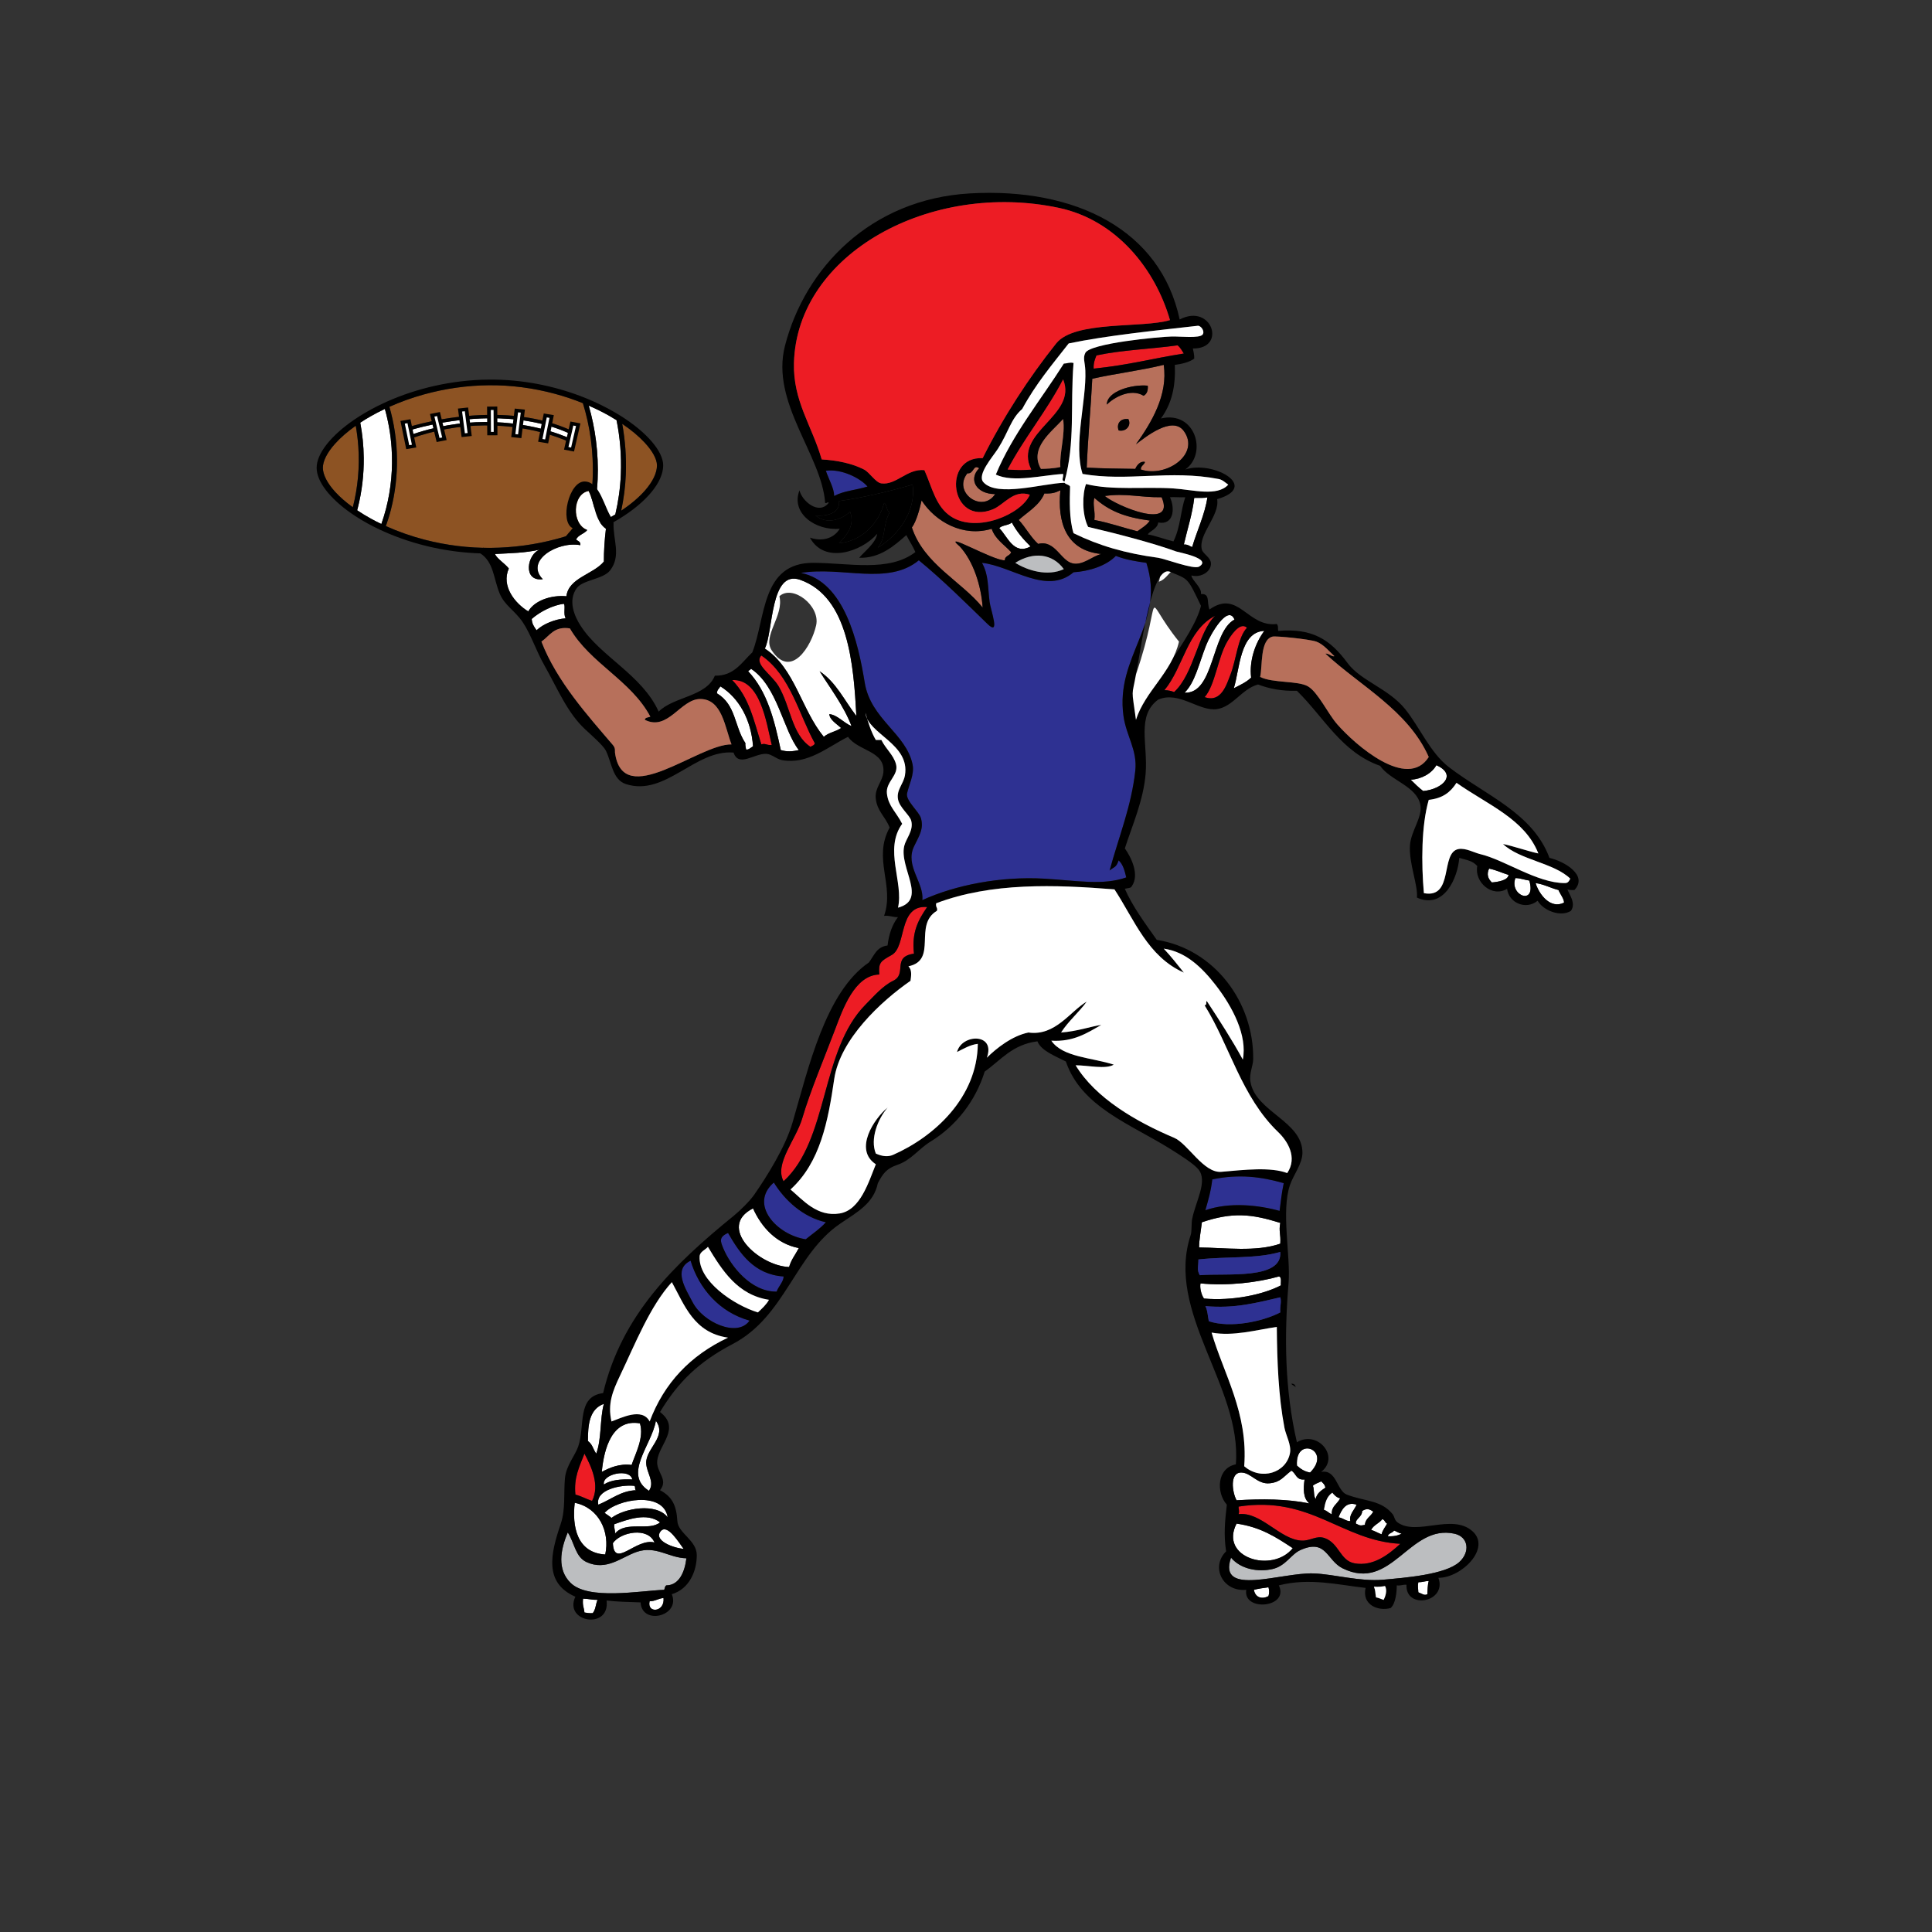 <?xml version="1.0" encoding="UTF-8" standalone="no"?>
<!-- Generator: Adobe Illustrator 16.0.0, SVG Export Plug-In . SVG Version: 6.00 Build 0)  -->

<svg
   version="1.0"
   id="Layer_1"
   x="0px"
   y="0px"
   width="737.008px"
   height="737.008px"
   viewBox="0 0 737.008 737.008"
   enable-background="new 0 0 737.008 737.008"
   xml:space="preserve"
   sodipodi:docname="quarterback_071722.svg"
   inkscape:version="1.2.1 (9c6d41e4, 2022-07-14)"
   xmlns:inkscape="http://www.inkscape.org/namespaces/inkscape"
   xmlns:sodipodi="http://sodipodi.sourceforge.net/DTD/sodipodi-0.dtd"
   xmlns="http://www.w3.org/2000/svg"
   xmlns:svg="http://www.w3.org/2000/svg"><rect x="0" y="0" width="737.008" height="737.008" fill="#333333" stroke="none"/><defs
   id="defs1370" /><sodipodi:namedview
   id="namedview1368"
   pagecolor="#ffffff"
   bordercolor="#000000"
   borderopacity="0.25"
   inkscape:showpageshadow="2"
   inkscape:pageopacity="0.0"
   inkscape:pagecheckerboard="0"
   inkscape:deskcolor="#d1d1d1"
   showgrid="false"
   inkscape:zoom="1.7553623"
   inkscape:cx="455.1767"
   inkscape:cy="228.44287"
   inkscape:window-width="1440"
   inkscape:window-height="762"
   inkscape:window-x="0"
   inkscape:window-y="25"
   inkscape:window-maximized="1"
   inkscape:current-layer="g535" />


<g
   id="g537"
   transform="matrix(2.498,0,0,2.27,-809.582,19.297)">
	<g
   id="g331">
		<g
   id="g287">
			<path
   fill="#8d5323"
   d="m 378.813,66.554 c -0.073,-1.174 -0.208,-2.35 -0.395,-3.507 -1.266,0.985 -2.351,2.021 -3.191,3.063 -1.189,1.471 -1.839,2.899 -1.828,4.022 0.01,1.154 0.686,2.592 1.898,4.049 0.727,0.872 1.636,1.735 2.675,2.563 0.003,-0.01 0.008,-0.021 0.01,-0.032 0.763,-3.302 1.042,-6.719 0.831,-10.158 z"
   id="path271" />
			<path
   fill="#8d5323"
   d="m 413.107,59.252 c -1.387,-0.616 -2.827,-1.148 -4.286,-1.581 -3.303,-0.979 -6.679,-1.461 -10.035,-1.432 -3.368,0.03 -6.738,0.554 -10.014,1.559 -1.796,0.548 -3.558,1.249 -5.213,2.063 0.702,2.675 1.135,5.66 1.159,8.809 0.022,2.717 -0.254,5.555 -0.916,8.419 -0.222,0.962 -0.487,1.9 -0.784,2.817 1.874,0.927 3.896,1.711 5.966,2.3 3.287,0.932 6.669,1.39 10.045,1.36 3.393,-0.03 6.768,-0.53 10.027,-1.488 1.468,-0.431 2.909,-0.956 4.282,-1.561 0.688,-2.653 1.147,-5.506 1.26,-8.481 0.179,-4.7 -0.436,-9.037 -1.491,-12.784 z m -1.307,7.081 -0.625,-0.475 c -0.011,-0.008 -1.343,-0.745 -3.613,-1.464 -2.092,-0.661 -5.433,-1.442 -9.471,-1.406 -3.878,0.034 -7.731,0.804 -11.45,2.285 l -0.573,0.357 -0.203,-0.97 0.13,-0.892 0.052,-0.337 0.317,-0.116 c 0.059,-0.022 1.436,-0.519 3.673,-1.029 2.056,-0.471 5.259,-1.038 8.825,-1.07 4.798,-0.043 9.047,0.871 12.633,2.712 l 0.235,0.119 0.06,0.255 0.223,0.923 z"
   id="path273" />
			<path
   fill="#ffffff"
   d="m 383.892,66.764 c -0.138,-2.222 -0.49,-4.445 -1.027,-6.545 -0.775,0.404 -1.528,0.831 -2.242,1.281 -0.527,0.333 -1.033,0.678 -1.516,1.029 0.324,1.881 0.516,3.872 0.534,5.934 0.021,2.717 -0.255,5.556 -0.917,8.419 -0.03,0.124 -0.063,0.244 -0.092,0.368 0.667,0.495 1.382,0.976 2.14,1.433 0.501,0.304 1.023,0.594 1.558,0.874 0.278,-0.873 0.526,-1.752 0.729,-2.635 0.765,-3.303 1.043,-6.72 0.833,-10.158 z"
   id="path275" />
			<path
   fill="#ffffff"
   d="m 398.866,61.788 c -6.802,0.062 -12.307,2.064 -12.307,2.064 l -0.13,0.891 c 4.23,-1.686 8.19,-2.295 11.655,-2.326 7.998,-0.07 13.372,2.941 13.372,2.941 l -0.222,-0.921 c -4.01,-2.061 -8.408,-2.684 -12.368,-2.649 z"
   id="path277" />
			<path
   fill="#ffffff"
   d="m 418.245,62.107 c -0.39,-0.268 -0.791,-0.533 -1.206,-0.791 -0.961,-0.593 -1.982,-1.145 -3.038,-1.649 0.98,3.735 1.526,7.951 1.358,12.399 -0.104,2.787 -0.511,5.494 -1.136,8.046 1.045,-0.494 2.045,-1.034 2.979,-1.611 0.294,-0.181 0.579,-0.365 0.855,-0.552 0.454,-2.132 0.754,-4.373 0.84,-6.689 0.123,-3.252 -0.134,-6.326 -0.652,-9.153 z"
   id="path279" />
			<path
   fill="#8d5323"
   d="m 422.523,65.856 c -0.901,-1.065 -2.061,-2.124 -3.409,-3.128 0.443,2.702 0.657,5.578 0.546,8.561 -0.077,2.063 -0.325,4.082 -0.7,6.028 1.466,-1.073 2.701,-2.224 3.628,-3.388 1.209,-1.52 1.841,-2.99 1.83,-4.249 -0.009,-1.034 -0.683,-2.392 -1.895,-3.824 z"
   id="path281" />
			<path
   d="m 418.87,61.383 c -0.286,-0.199 -0.583,-0.396 -0.889,-0.591 -1.304,-0.835 -2.749,-1.627 -4.316,-2.333 -0.301,-0.136 -0.606,-0.266 -0.913,-0.394 -4.066,-1.698 -8.854,-2.821 -13.974,-2.776 -5.794,0.051 -11.138,1.534 -15.479,3.642 -0.235,0.115 -0.465,0.23 -0.692,0.347 -1.343,0.691 -2.58,1.439 -3.697,2.223 -0.229,0.162 -0.457,0.326 -0.678,0.49 -3.637,2.721 -5.807,5.776 -5.785,8.146 0.019,2.287 1.979,5.094 5.273,7.62 0.213,0.163 0.434,0.324 0.655,0.485 1.095,0.786 2.315,1.537 3.646,2.229 0.229,0.119 0.46,0.233 0.692,0.347 4.513,2.219 10.179,3.755 16.323,3.7 5.144,-0.045 9.932,-1.152 13.979,-2.829 0.304,-0.125 0.605,-0.253 0.899,-0.384 1.381,-0.617 2.666,-1.3 3.839,-2.027 0.315,-0.196 0.621,-0.395 0.919,-0.597 4.187,-2.826 6.721,-6.205 6.696,-9.011 -0.02,-2.319 -2.472,-5.503 -6.498,-8.287 z m -40.888,15.328 c -0.002,0.011 -0.007,0.022 -0.01,0.032 -1.039,-0.828 -1.948,-1.691 -2.675,-2.563 -1.213,-1.458 -1.889,-2.895 -1.898,-4.049 -0.011,-1.123 0.639,-2.551 1.828,-4.022 0.841,-1.041 1.926,-2.078 3.191,-3.063 0.187,1.157 0.321,2.333 0.395,3.507 0.211,3.44 -0.068,6.857 -0.831,10.158 z m 4.348,2.846 c -0.534,-0.28 -1.057,-0.569 -1.558,-0.874 -0.758,-0.457 -1.473,-0.938 -2.14,-1.433 0.028,-0.124 0.062,-0.244 0.092,-0.368 0.662,-2.863 0.938,-5.702 0.917,-8.419 -0.019,-2.062 -0.21,-4.053 -0.534,-5.934 0.482,-0.351 0.988,-0.696 1.516,-1.029 0.714,-0.451 1.467,-0.877 2.242,-1.281 0.537,2.1 0.89,4.323 1.027,6.545 0.21,3.438 -0.068,6.854 -0.833,10.157 -0.203,0.884 -0.451,1.763 -0.729,2.636 z m 31.008,0.964 c -1.373,0.604 -2.814,1.13 -4.282,1.561 -3.26,0.958 -6.635,1.458 -10.027,1.488 -3.376,0.03 -6.758,-0.429 -10.045,-1.36 -2.069,-0.589 -4.092,-1.373 -5.966,-2.3 0.297,-0.917 0.563,-1.855 0.784,-2.817 0.662,-2.865 0.938,-5.702 0.916,-8.419 -0.024,-3.149 -0.457,-6.134 -1.159,-8.809 1.655,-0.815 3.417,-1.515 5.213,-2.063 3.275,-1.005 6.646,-1.529 10.014,-1.559 3.356,-0.029 6.732,0.453 10.035,1.432 1.459,0.433 2.899,0.965 4.286,1.581 1.055,3.746 1.67,8.083 1.491,12.787 -0.112,2.971 -0.571,5.824 -1.26,8.478 z m 4.72,-2.571 c -0.276,0.188 -0.562,0.371 -0.855,0.552 -0.935,0.578 -1.935,1.117 -2.979,1.611 0.625,-2.553 1.032,-5.259 1.136,-8.046 0.168,-4.448 -0.378,-8.664 -1.358,-12.399 1.056,0.504 2.077,1.056 3.038,1.649 0.415,0.257 0.816,0.522 1.206,0.791 0.519,2.827 0.775,5.901 0.653,9.153 -0.087,2.316 -0.387,4.557 -0.841,6.689 z m 0.901,-0.633 c 0.375,-1.946 0.623,-3.965 0.7,-6.028 0.111,-2.983 -0.103,-5.859 -0.546,-8.561 1.349,1.004 2.508,2.063 3.409,3.128 1.212,1.432 1.886,2.789 1.895,3.824 0.011,1.259 -0.621,2.729 -1.83,4.249 -0.926,1.164 -2.162,2.315 -3.628,3.388 z"
   id="path283" />
			<path
   d="m 411.73,64.048 -0.235,-0.119 c -3.586,-1.842 -7.835,-2.755 -12.633,-2.712 -3.566,0.032 -6.77,0.599 -8.825,1.07 -2.237,0.51 -3.614,1.007 -3.673,1.029 l -0.317,0.116 -0.052,0.337 -0.13,0.892 0.203,0.97 0.573,-0.357 c 3.719,-1.481 7.572,-2.251 11.45,-2.285 4.038,-0.036 7.379,0.745 9.471,1.406 2.271,0.719 3.603,1.456 3.613,1.464 l 0.625,0.475 0.212,-1.106 -0.223,-0.923 z m -13.646,-1.631 c -3.465,0.03 -7.425,0.64 -11.655,2.326 l 0.13,-0.891 c 0,0 5.505,-2.003 12.307,-2.064 3.96,-0.034 8.358,0.589 12.369,2.649 l 0.222,0.921 c 0,0 -5.374,-3.011 -13.373,-2.941 z"
   id="path285" />
		</g>
		<g
   id="g293">
			<path
   fill-rule="evenodd"
   clip-rule="evenodd"
   fill="#ffffff"
   d="m 385.576,62.467 c 0.089,0.464 0.695,3.713 0.782,4.179 0.291,-0.055 0.68,-0.128 0.972,-0.18 -0.089,-0.467 -0.695,-3.715 -0.78,-4.182 -0.293,0.055 -0.682,0.128 -0.974,0.183 z"
   id="path289" />
			<path
   d="m 386.777,61.952 -1.532,0.286 0.104,0.561 v 0 0 0 l 0.78,4.181 0.972,-0.182 v 0 0 0 l 0.56,-0.104 z m -0.867,0.742 0.41,-0.076 0.676,3.619 -0.409,0.076 z"
   id="path291" />
		</g>
		<g
   id="g299">
			<path
   fill-rule="evenodd"
   clip-rule="evenodd"
   fill="#ffffff"
   d="m 390.094,61.288 c 0.1,0.462 0.799,3.692 0.897,4.155 0.289,-0.063 0.678,-0.146 0.967,-0.208 -0.102,-0.463 -0.799,-3.693 -0.897,-4.156 -0.291,0.061 -0.678,0.145 -0.967,0.209 z"
   id="path295" />
			<path
   d="m 391.279,60.739 -1.525,0.33 0.898,4.156 v 0 0 0 l 0.12,0.558 0.967,-0.208 h -10e-4 10e-4 v 0 l 0.56,-0.12 z m -0.846,0.767 0.406,-0.088 0.779,3.598 -0.408,0.088 z"
   id="path297" />
		</g>
		<g
   id="g305">
			<path
   fill-rule="evenodd"
   clip-rule="evenodd"
   fill="#ffffff"
   d="m 394.344,60.409 c 0.053,0.471 0.436,3.753 0.494,4.224 0.293,-0.034 0.687,-0.081 0.98,-0.115 -0.055,-0.47 -0.44,-3.752 -0.493,-4.222 -0.294,0.032 -0.689,0.079 -0.981,0.113 z"
   id="path301" />
			<path
   d="m 395.577,59.978 -1.55,0.181 0.065,0.568 v 0 0 0 l 0.493,4.223 0.983,-0.115 v 0 0 0 l 0.568,-0.064 z m -0.918,0.682 0.417,-0.049 0.427,3.656 -0.415,0.048 z"
   id="path303" />
		</g>
		<g
   id="g311">
			<path
   fill-rule="evenodd"
   clip-rule="evenodd"
   fill="#ffffff"
   d="m 398.784,64.365 c 0.299,0 0.695,-0.003 0.991,-0.006 -0.006,-0.474 -0.022,-3.778 -0.025,-4.252 -0.294,0.003 -0.691,0.004 -0.988,0.006 0.002,0.473 0.02,3.779 0.022,4.252 z"
   id="path307" />
			<path
   d="m 398.475,59.829 0.027,4.825 0.988,-0.006 v 0 0 0 l 0.569,-0.003 -0.002,-0.572 v 0 0 0 l -0.024,-4.251 z m 0.594,4.249 -0.02,-3.68 0.417,-0.003 0.021,3.681 z"
   id="path309" />
		</g>
		<g
   id="g317">
			<path
   fill-rule="evenodd"
   clip-rule="evenodd"
   fill="#ffffff"
   d="m 402.478,64.703 c 0.294,0.034 0.688,0.078 0.982,0.11 0.053,-0.47 0.422,-3.755 0.475,-4.225 -0.292,-0.033 -0.688,-0.077 -0.982,-0.11 -0.053,0.469 -0.421,3.754 -0.475,4.225 z"
   id="path313" />
			<path
   d="m 402.702,60.162 -0.54,4.792 0.567,0.064 v 0 0 0 l 0.983,0.111 0.062,-0.567 v 0 0 h 0.002 l 0.476,-4.226 z m 0.092,4.289 0.41,-3.657 0.415,0.046 -0.411,3.657 z"
   id="path315" />
		</g>
		<g
   id="g323">
			<path
   fill-rule="evenodd"
   clip-rule="evenodd"
   fill="#ffffff"
   d="m 406.6,65.499 c 0.29,0.052 0.68,0.125 0.971,0.179 0.087,-0.466 0.678,-3.718 0.765,-4.184 -0.29,-0.054 -0.681,-0.124 -0.973,-0.178 -0.084,0.465 -0.68,3.716 -0.763,4.183 z"
   id="path319" />
			<path
   d="m 407.131,60.984 -0.864,4.746 0.973,0.177 v 0 0 0 l 0.561,0.103 0.104,-0.561 v 0 0 0 l 0.763,-4.184 z m -0.201,4.286 0.661,-3.622 0.412,0.075 -0.662,3.621 z"
   id="path321" />
		</g>
		<g
   id="g329">
			<path
   fill-rule="evenodd"
   clip-rule="evenodd"
   fill="#ffffff"
   d="m 410.564,66.837 c 0.287,0.062 0.678,0.142 0.966,0.201 0.098,-0.464 0.766,-3.699 0.862,-4.164 -0.289,-0.059 -0.679,-0.141 -0.969,-0.2 -0.095,0.464 -0.765,3.7 -0.859,4.163 z"
   id="path325" />
			<path
   d="m 411.204,62.338 -0.978,4.722 0.967,0.201 v 0 0 0 l 0.558,0.117 0.979,-4.725 z m -0.304,4.279 0.745,-3.605 0.41,0.085 -0.746,3.605 z"
   id="path327" />
		</g>
	</g>
	<g
   id="g535">
		<path
   fill-rule="evenodd"
   clip-rule="evenodd"
   fill="#ed1c24"
   d="m 503.927,49.53 c 0.414,0.362 0.666,0.889 0.951,1.378 -4.971,0.867 -8.249,1.906 -13.771,2.542 -0.056,-0.937 0.19,-1.573 0.424,-2.223 3.802,-0.906 8.44,-1.085 12.396,-1.697 z"
   id="path333" />
		<path
   fill-rule="evenodd"
   clip-rule="evenodd"
   d="m 488.034,52.499 c -0.518,7.247 0.285,13.289 -1.377,19.916 -0.57,-0.22 -0.126,-0.568 -0.213,-1.271 -3.12,0.189 -7.615,1.518 -10.275,0.106 2.525,-6.727 6.873,-12.546 10.383,-18.647 0.56,-0.024 0.891,-0.267 1.482,-0.104 z m -10.065,17.903 c 1.441,0.11 2.774,0.113 3.603,0 -2.826,-6.308 7.137,-8.997 4.872,-15.149 -2.514,5.362 -5.931,9.817 -8.475,15.149 z m 5.086,-0.106 c 0.623,-0.01 1.988,-0.058 2.966,-0.317 -0.154,-2.395 0.774,-5.406 0.423,-8.051 -1.786,2.181 -5.217,4.866 -3.389,8.368 z"
   id="path335" />
		<path
   fill-rule="evenodd"
   clip-rule="evenodd"
   fill="#b7705b"
   d="m 501.808,52.814 c 0.676,5.008 -1.837,9.656 -4.24,13.35 1.354,-1.133 5.543,-4.899 7.311,-2.225 2.562,3.872 -2.688,7.883 -6.567,6.463 -0.022,-0.659 0.518,-0.754 0.632,-1.271 -0.705,-0.188 -1.247,0.542 -1.48,1.166 -3.032,-0.047 -4.813,-0.066 -7.415,-0.211 0.159,-4.735 0.622,-10.021 0.848,-14.938 3.537,-0.878 7.441,-1.387 10.911,-2.334 z m -8.688,6.676 c 1.084,-1.214 3.656,-2.791 5.615,-1.483 0.485,-0.29 0.702,-0.853 0.634,-1.696 -2.462,-0.257 -6.264,0.973 -6.249,3.179 z m 1.8,4.344 c 1.14,0.276 1.996,-0.853 1.482,-1.907 -1.242,-0.155 -1.845,0.798 -1.482,1.907 z"
   id="path337" />
		<path
   fill-rule="evenodd"
   clip-rule="evenodd"
   fill="#ed1c24"
   d="m 486.444,55.252 c 2.265,6.152 -7.698,8.842 -4.872,15.149 -0.828,0.113 -2.161,0.11 -3.603,0 2.544,-5.331 5.961,-9.786 8.475,-15.149 z"
   id="path339" />
		<path
   fill-rule="evenodd"
   clip-rule="evenodd"
   d="m 499.369,56.311 c 0.068,0.843 -0.148,1.406 -0.634,1.696 -1.959,-1.308 -4.531,0.269 -5.615,1.483 -0.015,-2.206 3.787,-3.436 6.249,-3.179 z"
   id="path341" />
		<path
   fill-rule="evenodd"
   clip-rule="evenodd"
   fill="#b7705b"
   d="m 486.444,61.927 c 0.352,2.646 -0.577,5.657 -0.423,8.051 -0.978,0.26 -2.343,0.308 -2.966,0.317 -1.828,-3.501 1.603,-6.186 3.389,-8.368 z"
   id="path343" />
		<path
   fill-rule="evenodd"
   clip-rule="evenodd"
   d="m 496.403,61.927 c 0.514,1.054 -0.343,2.184 -1.482,1.907 -0.364,-1.109 0.239,-2.062 1.482,-1.907 z"
   id="path345" />
		<path
   fill-rule="evenodd"
   clip-rule="evenodd"
   fill="#b7705b"
   d="m 473.624,70.19 c -1.691,1.858 -0.451,4.336 2.439,4.344 -1.972,3.313 -6.557,-0.311 -4.239,-3.497 1.006,0.145 0.858,-1.587 1.8,-0.847 z"
   id="path347" />
		<path
   fill-rule="evenodd"
   clip-rule="evenodd"
   fill="#2e3192"
   d="m 456.57,73.263 c -1.834,0.626 -3.612,0.702 -5.087,1.589 -0.013,-1.305 -0.821,-2.775 -1.272,-4.238 2.387,-0.384 5.317,1.274 6.359,2.649 z"
   id="path349" />
		<path
   fill-rule="evenodd"
   clip-rule="evenodd"
   fill="#b7705b"
   d="m 486.021,73.897 c -0.466,5.312 0.823,10.115 6.251,10.701 -1.368,0.354 -2.771,1.933 -4.342,1.59 -1.861,-0.407 -2.696,-4.013 -5.3,-3.285 -1.168,-1.162 -1.895,-2.766 -2.967,-4.026 1.399,-1.391 3.154,-2.427 3.921,-4.45 1.18,0.043 1.631,-0.111 2.437,-0.53 z"
   id="path351" />
		<path
   fill-rule="evenodd"
   clip-rule="evenodd"
   fill="#ffffff"
   d="m 413.978,74.004 c 0.972,2.018 0.872,4.951 2.647,6.357 -0.21,1.88 -0.321,3.813 -0.314,5.509 -1.632,2.179 -5.372,2.71 -5.723,5.827 -2.364,-0.231 -4.86,0.731 -5.826,2.544 -2.016,-1.341 -4.162,-4.245 -2.968,-7.207 -0.603,-0.846 -1.813,-1.645 -2.118,-2.436 2.547,-0.153 4.544,-0.161 6.886,-0.742 -1.937,0.633 -2.752,5.423 0.424,4.98 -2.792,-3.099 2.279,-6.438 5.723,-5.721 0.088,-0.619 -0.389,-0.672 -0.637,-0.956 0.311,-0.782 1.244,-0.944 1.694,-1.587 -2.422,-1.026 -2.267,-6.06 0.212,-6.568 z"
   id="path353" />
		<path
   fill-rule="evenodd"
   clip-rule="evenodd"
   fill="#b7705b"
   d="m 501.489,75.063 c 2.202,5.676 -6.926,1.438 -8.687,-0.211 3.301,-0.509 5.307,0.261 8.687,0.211 z"
   id="path355" />
		<path
   fill-rule="evenodd"
   clip-rule="evenodd"
   fill="#ffffff"
   d="m 508.48,75.063 c -0.365,2.842 -1.648,5.774 -2.328,8.371 -0.413,-0.154 -0.656,-0.474 -1.273,-0.424 0.59,-2.809 1.297,-5.096 1.589,-7.841 0.772,-0.023 1.662,0.06 2.012,-0.106 z"
   id="path357" />
		<path
   fill-rule="evenodd"
   clip-rule="evenodd"
   fill="#ffffff"
   d="m 478.607,79.301 c 0.748,1.547 1.753,2.836 2.859,4.027 -2.558,1.546 -3.526,-1.703 -4.77,-3.073 0.421,-0.537 1.46,-0.448 1.911,-0.954 z"
   id="path359" />
		<path
   fill-rule="evenodd"
   clip-rule="evenodd"
   fill="#2e3192"
   d="m 499.159,86.083 c 2.988,10.246 -4.786,15.628 -3.496,25.744 0.429,3.364 2.151,5.734 1.8,9.217 -0.601,5.963 -2.445,10.818 -3.92,16.738 0.773,-0.693 0.973,-0.43 1.378,-1.695 0.68,0.664 0.925,1.76 1.164,2.862 -3.576,1.39 -7.597,0.523 -12.5,0.211 -6.732,-0.43 -13.621,1.085 -18.645,3.603 0.3,-2.903 -2.678,-5.751 -1.273,-9.005 0.747,-1.734 1.542,-2.929 1.06,-4.768 -0.294,-1.122 -2.332,-2.934 -2.12,-4.132 0.25,-1.385 1.153,-3.224 0.85,-4.873 -0.969,-5.231 -6.393,-7.589 -7.312,-13.772 -0.984,-6.633 -3.066,-16.985 -9.748,-18.436 6.288,-1.143 13.288,2.177 18.011,-2.119 3.641,3.279 7.296,7.286 10.489,10.7 2.009,2.147 0.485,-2.283 0.319,-3.707 -0.302,-2.588 -0.124,-4.523 -1.167,-6.568 4.562,0.532 9.83,5.475 13.985,1.587 2.381,-0.167 4.992,-1.073 6.463,-2.753 1.508,0.652 3.107,0.924 4.662,1.166 z"
   id="path361"
   sodipodi:nodetypes="csccccccccccccccccccc" />
		<path
   fill-rule="evenodd"
   clip-rule="evenodd"
   fill="#ffffff"
   d="m 501.384,86.93 c 0.763,0.195 1.181,0.083 1.906,0.318 -0.803,0.61 -1.195,1.631 -2.226,2.013 0.246,-0.802 0.198,-1.63 0.32,-2.331 z"
   id="path363" />
		
		<path
   fill-rule="evenodd"
   clip-rule="evenodd"
   fill="#ffffff"
   d="m 454.875,111.827 c -1.818,-2.562 -3.085,-5.674 -5.615,-7.52 1.539,2.731 3.681,5.782 4.872,9.215 -1.202,-0.533 -2.142,-1.878 -3.39,-2.013 0.038,0.941 1.145,1.66 1.802,2.333 -0.919,0.674 -1.827,0.71 -2.649,1.481 -3.459,-4.637 -4.425,-11.543 -9.005,-14.832 1.312,-2.77 0.774,-13.342 5.403,-11.549 7.391,2.868 8.147,14.246 8.582,22.885 z m -12.926,-11.02 c 2.96,4.88 6.069,-0.713 6.78,-4.235 0.657,-3.264 -3.582,-6.903 -5.615,-4.875 0.74,3.279 -2.641,6.679 -1.165,9.11 z"
   id="path367" />
		
		
		
		<path
   fill-rule="evenodd"
   clip-rule="evenodd"
   fill="#ffffff"
   d="m 410.166,92.968 c 0.346,0.131 -0.096,1.803 0.316,2.438 -1.594,0.138 -3.439,0.935 -4.449,2.011 -0.413,-0.629 -0.706,-1.117 -0.74,-1.905 1.349,-1.306 3.291,-2.312 4.873,-2.544 z"
   id="path375" />
		
		
		<path
   fill-rule="evenodd"
   clip-rule="evenodd"
   fill="#ed1c24"
   d="m 514.52,96.994 c -1.428,1.641 -1.62,5.384 -2.543,7.946 -0.564,1.57 -1.386,4.729 -3.92,3.708 1.571,-1.942 2,-6.523 3.392,-9.216 0.472,-0.918 1.971,-3.576 3.071,-2.438 z"
   id="path381" />
		<path
   fill-rule="evenodd"
   clip-rule="evenodd"
   fill="#ffffff"
   d="m 517.17,97.522 c -1.378,2.019 -2.329,4.999 -2.015,7.841 -0.708,0.776 -1.705,1.261 -2.648,1.8 0.893,-3.027 0.908,-9.5 4.663,-9.641 z"
   id="path383" />
		
		
		
		
		<path
   fill-rule="evenodd"
   clip-rule="evenodd"
   fill="#ed1c24"
   d="m 440.36,101.656 c 4.454,3.326 5.821,10.147 8.157,14.726 -0.026,0.398 -0.431,0.417 -0.637,0.635 -2.876,-2.074 -3.015,-6.668 -4.873,-10.17 -1.074,-2.025 -3.858,-3.774 -2.647,-5.191 z"
   id="path393" />
		
		
		<path
   fill-rule="evenodd"
   clip-rule="evenodd"
   fill="#ffffff"
   d="m 446.081,117.546 c -0.954,0.253 -1.852,0.307 -2.756,0 -0.994,-5.15 -2.079,-9.849 -4.978,-13.24 0.1,-0.183 0.351,-0.215 0.424,-0.425 4.061,2.939 4.909,10.304 7.31,13.665 z"
   id="path399" />
		
		
		<path
   fill-rule="evenodd"
   clip-rule="evenodd"
   fill="#ed1c24"
   d="m 441.949,116.701 c -0.898,0.052 -0.936,-0.34 -1.589,-0.106 -1.182,-4.105 -1.846,-7.86 -4.451,-10.808 4.273,-0.245 5.207,7.023 6.04,10.914 z"
   id="path405" />
		<path
   fill-rule="evenodd"
   clip-rule="evenodd"
   fill="#ffffff"
   d="m 439.087,116.912 c -0.296,0.202 -0.756,0.672 -1.06,0.529 -0.091,-0.494 -0.136,-0.778 -0.104,-1.06 -1.725,-2.864 -1.41,-6.428 -4.346,-8.37 0,-0.566 0.331,-0.799 0.529,-1.165 2.814,1.908 4.702,5.592 4.981,10.066 z"
   id="path407" />
		
		
		<path
   fill-rule="evenodd"
   clip-rule="evenodd"
   fill="#ffffff"
   d="m 543.442,120.09 c 3.233,1.591 0.964,4.026 -2.012,4.345 -0.692,-0.58 -1.3,-1.245 -1.905,-1.907 1.649,-0.087 3.22,-1.06 3.917,-2.438 z"
   id="path413" />
		<path
   fill-rule="evenodd"
   clip-rule="evenodd"
   fill="#ffffff"
   d="m 551.496,137.465 c 1.271,0.305 1.828,0.684 2.967,1.06 -0.055,0.901 -1.597,1.187 -2.542,1.27 -0.582,-0.601 -0.845,-1.373 -0.425,-2.33 z"
   id="path415" />
		<path
   fill-rule="evenodd"
   clip-rule="evenodd"
   fill="#ffffff"
   d="m 555.519,139.056 c 0.818,0.027 1.381,0.313 2.119,0.422 1.124,4.345 -3.15,2.497 -2.119,-0.422 z"
   id="path417" />
		<path
   fill-rule="evenodd"
   clip-rule="evenodd"
   fill="#ffffff"
   d="m 558.594,139.9 c 1.348,0.209 2.271,0.836 3.495,1.167 0.251,0.671 0.876,1.523 0.849,2.121 -2.108,1.162 -3.842,-1.46 -4.344,-3.288 z"
   id="path419" />
		<path
   fill-rule="evenodd"
   clip-rule="evenodd"
   fill="#ed1c24"
   d="m 465.679,143.926 c -1.386,2.211 -2.382,4.261 -2.013,7.839 -3.432,0.519 -0.983,3.4 -3.178,4.557 -1.599,0.843 -3.011,2.661 -4.237,4.025 -6.888,7.667 -5.569,22.694 -12.503,29.666 -1.444,-2.956 1.887,-6.947 2.86,-10.594 1.223,-4.572 3.353,-10.104 4.979,-14.833 1.177,-3.414 2.979,-9.206 6.782,-9.321 -0.148,-2.051 0.229,-2.244 1.906,-3.286 2.308,-1.431 0.922,-8.45 5.404,-8.053 z"
   id="path421" />
		<path
   fill-rule="evenodd"
   clip-rule="evenodd"
   fill="#2e3192"
   d="m 520.134,190.332 c -0.312,1.641 -0.438,2.936 -0.635,4.66 -3.198,-0.979 -7.645,-1.526 -11.338,-0.105 0.444,-1.705 0.836,-3.118 1.062,-5.19 4.067,-0.929 7.467,-0.454 10.911,0.635 z"
   id="path423" />
		<path
   fill-rule="evenodd"
   clip-rule="evenodd"
   fill="#2e3192"
   d="m 442.266,190.226 c 1.666,2.973 4.433,5.811 7.944,6.675 -0.879,1.098 -2.03,1.921 -3.071,2.859 -4.393,-0.722 -8.721,-5.863 -4.873,-9.534 z"
   id="path425" />
		<path
   fill-rule="evenodd"
   clip-rule="evenodd"
   fill="#ffffff"
   d="m 439.087,194.57 c 1.308,3.19 3.576,5.938 6.993,6.673 -0.574,1.208 -1.134,1.874 -1.483,3.18 -4.639,-0.192 -11.094,-6.752 -5.51,-9.853 z"
   id="path427" />
		<path
   fill-rule="evenodd"
   clip-rule="evenodd"
   fill="#ffffff"
   d="m 519.607,197.006 c -0.261,1.445 0.1,1.865 0,3.494 -3.709,1.43 -8.498,0.668 -12.398,0.636 -0.008,-1.197 0.279,-2.853 0.424,-4.235 4.703,-1.743 7.574,-1.403 11.974,0.105 z"
   id="path429" />
		<path
   fill-rule="evenodd"
   clip-rule="evenodd"
   fill="#2e3192"
   d="m 443.749,206.011 c 0.035,0.815 -0.785,1.687 -1.058,2.544 -3.871,0.072 -7.021,-4.255 -8.159,-7.312 -0.419,-1.124 -0.701,-1.855 0.741,-2.543 1.784,3.412 3.965,6.986 8.476,7.311 z"
   id="path431" />
		<path
   fill-rule="evenodd"
   clip-rule="evenodd"
   fill="#2e3192"
   d="m 429.551,203.363 c 1.287,4.672 4.41,8.663 9.007,10.065 -1.828,2.896 -7.091,0.314 -8.686,-3.074 -1.033,-2.188 -3.072,-5.521 -0.321,-6.991 z"
   id="path433" />
		<path
   fill-rule="evenodd"
   clip-rule="evenodd"
   fill="#ffffff"
   d="m 519.393,206.011 c 0.521,0.09 0.21,1.301 0.318,1.485 -2.713,1.57 -7.412,2.655 -11.759,2.224 -0.438,-0.686 -0.663,-1.881 -0.53,-2.543 4.215,0.45 8.725,-0.152 11.971,-1.166 z"
   id="path435" />
		<path
   fill-rule="evenodd"
   clip-rule="evenodd"
   d="m 521.3,224.022 c 0.42,0.005 0.633,0.218 0.637,0.634 -0.097,-0.326 -0.536,-0.309 -0.637,-0.634 z"
   id="path437" />
		<path
   fill-rule="evenodd"
   clip-rule="evenodd"
   fill="#ffffff"
   d="m 416.311,227.413 c -0.632,2.513 -0.326,5.895 -1.167,8.369 -0.514,-0.773 -0.523,-1.501 -1.271,-2.12 0.002,-2.656 0.182,-5.356 2.438,-6.249 z"
   id="path439" />
		<path
   fill-rule="evenodd"
   clip-rule="evenodd"
   fill="#ffffff"
   d="m 424.255,230.271 c 1.758,2.644 -1.55,4.651 -1.483,7.099 0.047,1.677 1.369,3.134 0.425,4.663 -4.006,-2.782 0.408,-7.646 1.058,-11.762 z"
   id="path441" />
		<path
   fill-rule="evenodd"
   clip-rule="evenodd"
   fill="#ffffff"
   d="m 421.818,230.696 c 0.674,2.414 -0.737,5.173 -1.271,6.991 -1.807,-0.278 -3.383,0.467 -4.555,1.167 0.342,-4.035 1.619,-8.963 5.826,-8.158 z"
   id="path443" />
		<path
   fill-rule="evenodd"
   clip-rule="evenodd"
   fill="#ffffff"
   d="m 524.16,238.959 c -0.893,-0.163 -1.477,-0.639 -2.009,-1.164 -0.324,-5.1 5.43,-2.618 2.009,1.164 z"
   id="path445" />
		<path
   fill-rule="evenodd"
   clip-rule="evenodd"
   fill="#ed1c24"
   d="m 413.344,235.782 c 1.061,2.18 2.384,5.31 1.164,7.946 -0.888,-0.312 -1.604,-0.795 -2.543,-1.06 -0.267,-2.847 0.592,-4.631 1.379,-6.886 z"
   id="path447" />
		<path
   fill-rule="evenodd"
   clip-rule="evenodd"
   fill="#ffffff"
   d="m 521.3,238.644 c 0.727,0.438 0.696,1.634 2.014,1.481 -0.2,1.552 -0.241,3.173 0.741,4.027 -3.451,-0.777 -7.268,-0.776 -11.124,-0.531 -0.656,-1.285 -1.114,-4.701 0.742,-4.662 1.485,0.032 2.44,2.038 4.345,1.803 1.671,-0.211 1.978,-1.028 3.282,-2.118 z"
   id="path449" />
		<path
   fill-rule="evenodd"
   clip-rule="evenodd"
   fill="#ffffff"
   d="m 420.653,240.125 c -1.715,-0.066 -3.26,0.054 -4.342,0.849 -0.33,-1.778 3.989,-2.79 4.342,-0.849 z"
   id="path451" />
		<path
   fill-rule="evenodd"
   clip-rule="evenodd"
   fill="#ffffff"
   d="m 525.857,240.444 c 0.276,0.289 0.572,0.556 0.635,1.059 -0.646,0.482 -1.312,0.946 -1.482,1.908 -0.36,-0.523 -0.178,-1.59 -0.425,-2.226 0.32,-0.351 0.845,-0.496 1.272,-0.741 z"
   id="path453" />
		<path
   fill-rule="evenodd"
   clip-rule="evenodd"
   fill="#ffffff"
   d="m 420.865,241.185 c 0.399,-0.009 0.027,0.749 0.425,0.741 -2.401,0.095 -3.761,1.509 -5.827,2.437 -0.493,-2.54 3.438,-3.377 5.402,-3.178 z"
   id="path455" />
		<path
   fill-rule="evenodd"
   clip-rule="evenodd"
   fill="#ffffff"
   d="m 426.056,246.482 c -1.777,-2.492 -6.639,-1.528 -8.583,0.104 -0.315,-0.317 -0.715,-0.553 -1.058,-0.844 1.828,-2.302 8.988,-3.746 9.641,0.74 z"
   id="path457" />
		<path
   fill-rule="evenodd"
   clip-rule="evenodd"
   fill="#ffffff"
   d="m 411.861,244.045 c 3.714,0.826 5.402,4.885 4.659,8.688 -4.36,-0.283 -5.076,-4.752 -4.659,-8.688 z"
   id="path459" />
		<path
   fill-rule="evenodd"
   clip-rule="evenodd"
   fill="#ffffff"
   d="m 531.259,244.363 c -0.312,0.854 -1.198,1.696 -0.952,2.755 -0.495,0.103 -1.16,-0.534 -1.801,-0.636 0.429,-1.216 1.127,-2.737 2.753,-2.119 z"
   id="path461" />
		<path
   fill-rule="evenodd"
   clip-rule="evenodd"
   fill="#ed1c24"
   d="m 537.934,250.933 c -1.778,1.819 -4.162,3.848 -6.991,3.283 -2.222,-0.443 -2.327,-3.367 -4.557,-4.239 -1.26,-0.491 -2.181,0.48 -3.495,0.425 -3.296,-0.137 -6.232,-4.896 -9.642,-4.449 0.158,-0.638 -0.052,-0.809 0,-1.273 11.043,-1.891 15.75,5.757 24.685,6.253 z"
   id="path463" />
		<path
   fill-rule="evenodd"
   clip-rule="evenodd"
   fill="#ffffff"
   d="m 533.801,245.529 c -0.351,0.813 -1.206,1.123 -1.271,2.224 -0.794,0.179 -0.754,0.1 -1.375,-0.211 -0.119,-0.806 0.961,-1.095 0.953,-2.119 0.693,-0.481 1.08,-0.363 1.693,0.106 z"
   id="path465" />
		<path
   fill-rule="evenodd"
   clip-rule="evenodd"
   fill="#ffffff"
   d="m 424.892,247.329 c -1.631,1.54 -5.253,-0.335 -6.886,1.906 0.062,-0.626 -0.188,-0.943 -0.106,-1.588 2,-0.779 4.973,-2.036 6.992,-0.318 z"
   id="path467" />
		<path
   fill-rule="evenodd"
   clip-rule="evenodd"
   fill="#ffffff"
   d="m 535.18,246.8 c 0.408,0.086 0.392,0.597 0.74,0.742 -0.288,0.594 -0.688,1.078 -0.846,1.8 -0.557,-0.219 -1.005,-0.548 -1.591,-0.741 0.346,-0.82 1.238,-1.094 1.697,-1.801 z"
   id="path469" />
		<path
   fill-rule="evenodd"
   clip-rule="evenodd"
   fill="#ffffff"
   d="m 512.931,247.542 c 3.659,0.569 6.021,2.268 8.582,4.132 -3.156,4.293 -11.27,1.571 -8.582,-4.132 z"
   id="path471" />
		<path
   fill-rule="evenodd"
   clip-rule="evenodd"
   fill="#ffffff"
   d="m 428.493,251.779 c -1.495,-0.105 -4.693,-1.394 -3.495,-2.966 1.036,-1.362 2.875,2.125 3.495,2.966 z"
   id="path473" />
		<path
   fill-rule="evenodd"
   clip-rule="evenodd"
   fill="#ffffff"
   d="m 536.983,248.708 c 0.409,0.151 0.698,0.427 1.163,0.527 -0.541,0.308 -1.211,0.487 -2.119,0.425 0.103,-0.532 0.734,-0.536 0.956,-0.952 z"
   id="path475" />
		<path
   fill-rule="evenodd"
   clip-rule="evenodd"
   fill="#ffffff"
   d="m 424.042,250.72 c -2.808,-0.835 -6.171,4.494 -6.354,0.106 1.172,-1.879 5.349,-2.769 6.354,-0.106 z"
   id="path477" />
		<path
   fill-rule="evenodd"
   clip-rule="evenodd"
   fill="#bcbec0"
   d="m 410.801,249.025 c 1.03,1.747 1.144,4.108 2.859,4.979 3.038,1.543 5.318,-0.808 7.629,-1.695 2.97,-1.14 4.901,0.998 7.627,1.06 -0.256,2.331 -1.126,4.539 -3.073,4.555 -0.211,0.14 -0.235,0.471 -0.316,0.744 -3.731,0.162 -11.589,1.777 -14.303,-1.168 -2.042,-2.214 -1.598,-5.466 -0.423,-8.475 z"
   id="path479" />
		<path
   fill-rule="evenodd"
   clip-rule="evenodd"
   fill="#bcbec0"
   d="m 512.083,253.263 c 1.486,1.945 4.154,2.47 6.355,1.906 2.022,-0.516 2.8,-2.466 4.237,-3.178 3.996,-1.979 3.994,1.741 6.466,3.073 7.504,4.044 10.136,-7.485 17.057,-5.829 2.168,0.521 2.435,3.089 0.742,4.77 -2.134,2.114 -8.288,2.636 -11.656,2.966 -3.514,0.346 -7.453,-0.93 -10.593,-1.059 -4.867,-0.202 -14.727,4.023 -12.608,-2.649 z"
   id="path481" />
		<path
   fill-rule="evenodd"
   clip-rule="evenodd"
   fill="#ffffff"
   d="m 542.279,257.183 c -0.199,0.794 -0.154,1.49 -0.213,2.223 -0.469,0.298 -0.844,-0.12 -1.377,-0.317 -0.045,-0.847 -0.111,-1.128 0,-1.695 0.613,0.014 1,-0.2 1.59,-0.211 z"
   id="path483" />
		<path
   fill-rule="evenodd"
   clip-rule="evenodd"
   fill="#ffffff"
   d="m 517.802,258.242 c 0.136,0.463 0.136,1.018 0,1.482 -1.053,0.619 -2.037,0.195 -2.223,-1.057 0.687,-0.197 1.457,-0.311 2.223,-0.425 z"
   id="path485" />
		<path
   fill-rule="evenodd"
   clip-rule="evenodd"
   fill="#ffffff"
   d="m 425.421,260.043 c 0.23,2.437 -2.59,2.625 -2.118,0.531 0.799,0.041 1.219,-0.422 2.118,-0.531 z"
   id="path487" />
		<path
   fill-rule="evenodd"
   clip-rule="evenodd"
   fill="#ffffff"
   d="m 413.131,260.15 c 0.999,0.041 1.311,0.213 2.226,0.212 -0.293,0.587 -0.261,1.581 -0.742,2.225 -0.502,0.039 -0.885,-0.036 -1.271,-0.107 -0.071,-0.872 -0.329,-1.116 -0.213,-2.33 z"
   id="path489" />
		<path
   fill-rule="evenodd"
   clip-rule="evenodd"
   d="m 452.225,75.701 c 3.603,-0.554 7.425,-1.564 11.23,-2.756 0.556,4.411 -2.072,8.437 -5.299,10.594 1.254,-1.68 0.725,-3.874 1.802,-5.932 -0.538,-0.273 -0.359,-1.266 -0.848,-1.59 -0.778,3.277 -3.261,6.382 -6.886,6.781 1.116,-1.353 2.466,-2.919 1.693,-5.297 -1.36,1.333 -3.509,2.194 -5.296,0.635 1.142,0.116 3.787,-0.067 3.604,-2.435 z"
   id="path491" />
		<path
   fill-rule="evenodd"
   clip-rule="evenodd"
   fill="#b7705b"
   d="m 499.688,78.985 c -0.457,0.777 -1.225,1.245 -1.907,1.799 -2.205,-0.619 -4.233,-1.416 -6.568,-1.906 0.173,-1.458 -0.293,-2.576 0,-3.709 2.253,2.184 4.576,3.243 8.475,3.816 z"
   id="path493" />
		<path
   fill-rule="evenodd"
   clip-rule="evenodd"
   fill="#b7705b"
   d="m 463.348,80.148 c 0.697,-1.048 1.201,-3.153 1.483,-4.555 2.112,3.586 6.326,6.226 10.702,4.768 0.536,1.757 1.928,2.663 2.966,3.92 -0.132,0.644 -0.975,0.581 -0.956,1.376 -1.743,0.109 -9.873,-5.12 -6.884,-2.33 2.081,2.486 3.271,6.596 3.497,10.275 -3.236,-4.426 -8.962,-7.281 -10.808,-13.454 z"
   id="path495" />
		<path
   fill-rule="evenodd"
   clip-rule="evenodd"
   fill="#ffffff"
   d="m 512.613,95.617 c -3.559,2.079 -3.042,12.531 -7.627,12.29 1.599,-1.719 2.18,-4.811 3.285,-7.944 0.677,-1.926 3.354,-6.977 4.342,-4.346 z"
   id="path497" />
		<path
   fill-rule="evenodd"
   clip-rule="evenodd"
   fill="#ed1c24"
   d="m 503.396,107.8 c -0.417,-0.181 -0.896,-0.307 -1.482,-0.318 2.898,-3.846 3.44,-10.049 7.735,-12.5 -2.642,2.871 -3.174,9.682 -6.253,12.818 z"
   id="path499" />
		<path
   fill-rule="evenodd"
   clip-rule="evenodd"
   d="m 527.871,101.763 c -0.695,-0.683 -1.653,-2.003 -2.755,-2.438 -1.063,-0.419 -6.168,-0.979 -6.677,-0.847 -1.972,0.513 -1.521,5.01 -1.907,6.779 1.923,1.066 5.808,0.607 7.312,1.59 1.528,0.998 3.015,4.547 4.448,6.356 2.771,3.493 10.725,11.15 13.987,5.51 -3.143,-7.839 -10.543,-11.989 -15.787,-17.374 0.585,-0.051 1.027,0.591 1.379,0.424 z M 485.809,26.435 c -19.58,-4.592 -40.023,7.642 -40.471,26.063 -0.154,6.4 2.763,10.563 4.239,16.208 2.404,0.159 4.646,0.674 6.46,1.695 0.851,0.479 1.764,2.197 2.649,2.331 2.262,0.34 3.947,-2.516 6.57,-2.225 1.223,2.991 1.729,6.167 4.133,7.84 3.949,2.752 10.669,-0.42 11.969,-3.708 -2.499,-0.921 -3.907,1.66 -5.615,2.437 -6.531,2.969 -7.86,-8.939 -1.587,-8.581 3.144,-6.916 7.08,-13.572 11.228,-19.282 2.82,-3.882 13.149,-2.519 17.377,-3.92 -2.234,-8.566 -8.178,-16.799 -16.952,-18.858 z m 4.026,27.335 c -0.056,-1.476 -0.407,-2.069 0,-2.968 0.729,-1.614 11.264,-2.713 13.243,-2.754 1.216,-0.026 4.19,0.336 4.661,-0.318 0.396,-0.55 -0.257,-1.542 -0.742,-1.484 -6.528,0.818 -13.893,1.634 -19.704,2.968 -2.571,3.618 -5.031,6.811 -7.102,11.017 -1.736,1.639 -2.075,3.866 -3.704,6.675 -0.813,1.396 -3.225,4.36 -2.227,5.615 2.075,2.608 9.181,0.184 12.396,0.107 0.202,0.293 0.694,0.296 0.849,0.636 -0.061,2.231 -0.154,5.446 0.528,7.84 3.958,2.129 7.934,3.386 12.927,4.131 1.045,0.157 5.432,2.021 6.248,1.483 2.075,-1.358 -3.152,-2.406 -3.493,-2.542 -3.688,-1.481 -9.275,-3.049 -13.455,-4.133 -0.947,-2.083 -0.899,-5.489 -0.318,-7.203 3.904,1.1 9.02,0.43 13.349,0.741 2.958,0.212 6.699,1.413 8.371,-0.636 -0.53,-0.408 -0.876,-0.824 -1.485,-0.953 -7.434,-1.579 -13.904,0.479 -20.765,-0.848 -1.435,-4.917 0.616,-12.328 0.423,-17.374 z m 1.697,-2.542 c -0.233,0.65 -0.479,1.286 -0.424,2.223 5.521,-0.636 8.8,-1.676 13.771,-2.542 -0.285,-0.489 -0.537,-1.016 -0.951,-1.378 -3.957,0.611 -8.595,0.79 -12.396,1.697 z m -0.637,3.918 c -0.226,4.917 -0.688,10.204 -0.848,14.938 2.602,0.145 4.383,0.165 7.415,0.211 0.233,-0.624 0.775,-1.354 1.48,-1.166 -0.114,0.518 -0.654,0.613 -0.632,1.271 3.879,1.42 9.129,-2.591 6.567,-6.463 -1.768,-2.674 -5.957,1.092 -7.311,2.225 2.403,-3.693 4.916,-8.342 4.24,-13.35 -3.468,0.949 -7.372,1.458 -10.911,2.334 z m -93.019,28.393 c 3.488,1.08 8.768,-0.546 12.395,-1.483 0.322,-0.702 0.872,-1.174 1.272,-1.801 -2.012,-1.057 -0.578,-7.831 1.801,-7.841 2.415,-0.008 3.045,4.577 4.237,6.252 l 0.212,0.742 c -0.114,2.762 1.215,5.449 -0.53,7.946 -1.047,1.498 -4.168,1.587 -5.086,2.965 -1.41,2.12 -0.33,4.754 0.531,6.252 2.998,5.219 9.422,8.298 11.971,14.513 2.32,-2.553 7.268,-2.479 8.582,-6.039 2.945,0.083 4.146,-2.301 5.721,-3.921 2.076,-5.805 1.327,-15.074 9.324,-15.042 5.414,0.021 11.511,1.604 15.573,-1.801 -0.383,-1.032 -0.944,-1.882 -1.378,-2.86 -1.868,1.815 -4.042,3.925 -7.204,3.813 0.787,-1.051 2.516,-2.442 2.755,-4.024 -2.389,3.011 -8.064,5.146 -10.277,0.635 1.678,0.659 3.569,0.289 4.556,-1.484 -3.752,0.351 -7.509,-2.65 -6.144,-6.463 0.326,1.719 2.903,4.252 4.447,2.12 -0.09,-0.311 -0.266,0.138 -0.528,0 -0.533,-8.079 -8.36,-16.844 -6.145,-26.38 3.029,-13.055 13.06,-24.693 28.286,-25.639 16.061,-0.999 29.081,6.095 31.994,21.189 4.944,-2.831 7.224,4.961 2.014,4.873 0.071,0.322 0.238,1.131 0.212,1.695 -0.727,0.631 -2.044,0.941 -2.965,1.059 0.133,3.557 -0.432,6.458 -2.118,9.006 5.288,-1.362 7.134,5.924 3.708,8.581 4.18,-1.573 11.507,2.856 4.872,4.98 0.442,2.748 -2.942,5.957 -2.332,8.475 0.174,0.717 1.288,1.274 1.378,2.226 0.138,1.399 -1.465,2.571 -2.966,2.118 -0.007,0.761 1.663,2.065 1.438,3.125 1.463,-0.101 0.851,1.355 1.316,2.597 4.447,-3.454 5.781,3.05 10.277,2.435 0.286,0.41 0.13,0.625 0.211,1.165 5.192,-0.488 7.927,1.415 10.597,5.404 1.992,2.98 6.269,4.283 8.793,7.734 2.216,3.028 3.827,7.339 6.673,9.747 5.624,4.756 12.828,7.711 15.363,15.258 2.351,0.607 5.92,2.958 3.814,5.401 -0.41,0.022 -0.78,0.004 -1.062,-0.106 0.231,0.814 1.353,2.295 0.531,3.604 -1.565,1.106 -4.211,-0.032 -5.086,-1.696 -1.821,1.638 -4.441,0.308 -4.661,-2.013 -2.277,1.554 -5.044,-1.125 -4.556,-3.814 -0.706,-0.89 -1.543,-0.995 -2.753,-1.376 -0.212,3.293 -2.3,8.739 -6.464,6.672 0.196,-2.039 -1.253,-5.791 -1.063,-8.791 0.158,-2.415 1.946,-4.746 1.592,-6.783 -0.554,-3.172 -4.602,-4.091 -6.146,-6.568 -5.917,-2.285 -8.608,-8.216 -12.71,-12.608 -2.373,0.058 -4.15,-0.332 -5.936,-1.059 -2.459,0.712 -3.806,3.722 -6.251,4.131 -2.756,0.461 -5.795,-3.117 -9.004,-1.588 -3.323,2.715 -1.553,7.414 -1.908,12.396 -0.326,4.539 -2.07,8.793 -3.178,12.608 0.887,1.338 2.32,4.399 1.059,6.356 -0.136,0.357 -0.685,0.304 -1.059,0.424 1.149,2.935 3.137,5.884 4.873,8.581 8.864,1.56 14.814,10.524 14.729,20.023 -0.013,1.226 -0.64,2.393 -0.425,3.816 0.757,5.072 7.979,6.629 7.944,11.969 -0.012,1.821 -1.361,3.66 -1.905,5.404 -1.373,4.382 0.119,11.957 -0.212,16.422 -0.673,9.021 -0.602,17.872 1.272,26.805 3.144,-2.114 6.652,2.433 3.706,4.979 2.37,-0.482 2.362,3.153 3.917,3.814 2.768,1.172 5.236,0.883 6.994,3.285 0.306,0.421 0.267,0.994 0.741,1.376 2.935,2.358 8.316,-1.57 11.444,1.484 2.923,2.854 -1.68,7.856 -5.193,7.84 1.354,4.147 -5.064,5.4 -4.872,1.164 -0.578,-0.047 -0.871,0.189 -1.484,0.106 0,1.014 -0.153,3.095 -0.952,3.815 -1.93,0.565 -4.401,-0.563 -3.814,-3.391 -4.176,-0.51 -8.601,-1.743 -13.244,-0.424 1.64,3.767 -5.505,4.485 -4.98,0.744 -3.584,0.378 -5.483,-3.84 -3.071,-6.466 -0.387,-2.741 -0.19,-5 0.107,-7.838 -1.638,-2.035 -1.537,-6.144 1.377,-6.78 0.976,-13.025 -10.827,-25.563 -6.887,-38.564 0.18,-0.594 0.079,-1.892 0.213,-2.648 0.522,-2.971 2.44,-6.399 0.951,-8.369 -0.744,-0.988 -2.985,-2.528 -4.237,-3.391 -6.118,-4.22 -13.63,-7.066 -15.997,-14.726 -1.603,-0.909 -3.78,-1.797 -4.344,-3.392 -3.845,0.536 -5.59,3.167 -8.053,5.085 -1.397,4.96 -4.387,9.147 -8.263,11.762 -1.887,1.271 -2.903,3.086 -5.084,3.918 -1.635,0.622 -2.169,1.408 -2.969,3.073 -0.635,3.388 -3.131,4.853 -5.721,6.78 -6.954,5.179 -8.39,15.592 -16.42,20.236 -5.174,2.99 -8.327,6.33 -11.124,11.441 3.213,2.722 -0.148,5.434 -0.425,8.158 -0.201,1.982 1.779,3.15 0.425,4.979 1.938,1.124 2.512,2.688 2.647,5.192 0.111,2.043 2.966,3.219 2.968,5.722 0.002,2.651 -1.116,5.675 -3.816,6.565 1.387,3.688 -4.572,5.306 -4.766,1.378 -2.04,-0.075 -3.555,-0.104 -5.192,-0.316 0.558,4.987 -6.612,3.672 -4.768,-0.638 -4.817,-2.32 -3.802,-7.182 -2.223,-12.288 0.732,-2.373 0.423,-5.167 0.634,-7.629 0.184,-2.127 1.525,-3.768 2.013,-5.296 1.103,-3.458 -0.266,-8.439 3.813,-9.005 2.836,-13.109 10.778,-21.59 19.918,-29.77 0.988,-0.885 2.467,-2.474 3.178,-3.603 1.905,-3.014 4.744,-7.986 5.827,-12.079 2.421,-9.137 5.032,-21.933 11.655,-26.908 0.792,-1.115 1.169,-2.647 2.861,-2.861 0.202,-1.916 0.718,-3.519 1.587,-4.767 -0.81,0.034 -1.241,-0.313 -2.118,-0.212 1.636,-5.182 -1.773,-9.569 0.848,-14.835 -0.704,-1.94 -1.894,-2.723 -2.119,-4.872 -0.186,-1.78 1.05,-2.882 1.167,-4.45 0.266,-3.611 -3.883,-3.514 -5.403,-5.932 -3.075,1.689 -6.147,4.694 -10.065,3.92 -0.872,-0.173 -1.579,-1.023 -2.437,-1.06 -1.838,-0.075 -4.193,2.33 -4.98,-0.212 -5.874,-0.545 -10.408,7.431 -16.422,5.299 -2.067,-0.734 -2.163,-3.577 -3.073,-5.617 -0.374,-0.841 -2.241,-2.644 -3.178,-3.601 -2.752,-2.821 -4.239,-6.918 -6.249,-10.808 -1.174,-2.269 -2.041,-5.176 -3.284,-7.204 -1.169,-1.905 -2.756,-2.803 -3.497,-4.767 -0.977,-2.59 -0.896,-5.288 -2.966,-6.781 z m 73.948,-12.502 c -2.317,3.186 2.268,6.81 4.239,3.497 -2.891,-0.008 -4.131,-2.485 -2.439,-4.344 -0.942,-0.74 -0.794,0.992 -1.8,0.847 z M 450.21,70.614 c 0.451,1.463 1.26,2.934 1.272,4.238 1.475,-0.888 3.253,-0.963 5.087,-1.589 -1.041,-1.375 -3.971,-3.033 -6.359,-2.649 z m -1.587,7.521 c 1.787,1.56 3.936,0.698 5.296,-0.635 0.772,2.378 -0.577,3.945 -1.693,5.297 3.625,-0.398 6.107,-3.504 6.886,-6.781 0.488,0.324 0.31,1.316 0.848,1.59 -1.077,2.058 -0.548,4.252 -1.802,5.932 3.227,-2.157 5.854,-6.183 5.299,-10.594 -3.806,1.191 -7.628,2.202 -11.23,2.756 0.181,2.369 -2.464,2.552 -3.604,2.435 z m 34.961,-3.707 c -0.767,2.023 -2.521,3.06 -3.921,4.45 1.072,1.26 1.799,2.864 2.967,4.026 2.604,-0.728 3.438,2.877 5.3,3.285 1.57,0.343 2.974,-1.235 4.342,-1.59 -5.428,-0.586 -6.717,-5.389 -6.251,-10.701 -0.806,0.418 -1.257,0.572 -2.437,0.53 z m -69.818,6.146 c -0.45,0.643 -1.384,0.805 -1.694,1.587 0.248,0.283 0.725,0.336 0.637,0.956 -3.443,-0.717 -8.515,2.622 -5.723,5.721 -3.176,0.443 -2.36,-4.347 -0.424,-4.98 -2.342,0.581 -4.339,0.589 -6.886,0.742 0.305,0.791 1.516,1.59 2.118,2.436 -1.194,2.961 0.952,5.865 2.968,7.207 0.966,-1.813 3.462,-2.775 5.826,-2.544 0.351,-3.117 4.091,-3.648 5.723,-5.827 -0.007,-1.695 0.104,-3.629 0.314,-5.509 -1.775,-1.406 -1.676,-4.339 -2.647,-6.357 -2.479,0.506 -2.634,5.54 -0.212,6.568 z m 79.036,-5.722 c 1.761,1.649 10.889,5.888 8.687,0.211 -3.38,0.05 -5.386,-0.72 -8.687,-0.211 z m 6.567,6.463 c 1.101,0.174 2.63,0.832 3.922,1.166 1.081,-2.397 1.086,-5.141 1.802,-7.417 -0.891,0.043 -1.7,-0.075 -2.331,0 0.816,1.934 0.549,4.744 -1.801,4.237 -0.071,1.061 -1.346,1.477 -1.592,2.014 z m 7.098,-6.146 c -0.292,2.745 -0.999,5.032 -1.589,7.841 0.617,-0.05 0.86,0.27 1.273,0.424 0.68,-2.596 1.963,-5.528 2.328,-8.371 -0.349,0.166 -1.239,0.083 -2.012,0.106 z m -15.255,0 c -0.293,1.133 0.173,2.251 0,3.709 2.335,0.49 4.363,1.287 6.568,1.906 0.683,-0.554 1.45,-1.022 1.907,-1.799 -3.898,-0.573 -6.221,-1.632 -8.475,-3.816 z m -17.055,18.434 c -0.227,-3.68 -1.416,-7.789 -3.497,-10.275 -2.989,-2.79 5.141,2.439 6.884,2.33 -0.019,-0.796 0.824,-0.732 0.956,-1.376 -1.038,-1.257 -2.43,-2.163 -2.966,-3.92 -4.376,1.458 -8.59,-1.181 -10.702,-4.768 -0.282,1.402 -0.786,3.507 -1.483,4.555 1.845,6.172 7.571,9.027 10.808,13.454 z m 2.54,-13.348 c 1.243,1.37 2.212,4.619 4.77,3.073 -1.106,-1.191 -2.111,-2.479 -2.859,-4.027 -0.452,0.506 -1.491,0.417 -1.911,0.954 z m 2.439,5.828 c 1.872,1.296 4.929,2.333 7.415,1.059 -1.742,-2.64 -4.661,-2.963 -7.415,-1.059 z m 15.361,-1.166 c -1.471,1.681 -4.082,2.586 -6.463,2.753 -4.155,3.888 -9.424,-1.056 -13.985,-1.587 1.043,2.045 0.865,3.979 1.167,6.568 0.166,1.424 1.689,5.854 -0.319,3.707 -3.193,-3.414 -6.849,-7.421 -10.489,-10.7 -4.723,4.296 -11.723,0.976 -18.011,2.119 6.682,1.45 8.764,11.802 9.748,18.436 0.919,6.184 6.343,8.542 7.312,13.772 0.304,1.649 -0.6,3.488 -0.85,4.873 -0.212,1.199 1.826,3.011 2.12,4.132 0.482,1.839 -0.313,3.034 -1.06,4.768 -1.404,3.253 1.573,6.102 1.273,9.005 5.023,-2.518 11.912,-4.032 18.645,-3.603 4.903,0.313 8.924,1.179 12.5,-0.211 -0.239,-1.102 -0.484,-2.198 -1.164,-2.862 -0.405,1.265 -0.604,1.001 -1.378,1.695 1.475,-5.92 3.319,-10.775 3.92,-16.738 0.352,-3.483 -1.371,-5.854 -1.8,-9.217 -1.29,-10.116 6.484,-15.499 3.496,-25.744 -1.555,-0.242 -3.154,-0.514 -4.662,-1.166 z m -48.205,4.024 c -4.629,-1.793 -4.092,8.779 -5.403,11.549 4.58,3.289 5.546,10.195 9.005,14.832 0.822,-0.771 1.73,-0.807 2.649,-1.481 -0.657,-0.672 -1.764,-1.391 -1.802,-2.333 1.248,0.135 2.188,1.48 3.39,2.013 -1.191,-3.433 -3.333,-6.484 -4.872,-9.215 2.53,1.846 3.797,4.958 5.615,7.52 -0.434,-8.638 -1.19,-20.016 -8.582,-22.885 z m 51.276,15.893 c 1.042,-1.454 1.674,-2.667 2.968,-3.815 -1.828,3.419 -3.643,7.397 -2.968,11.443 1.366,-4.79 8.815,-13.909 9.925,-19.153 -2.088,-4.843 -1.956,-4.444 -4.588,-5.655 C 500.031,85.961 498.455,99.78 497.568,104.834 Z m -92.276,-9.322 c 0.034,0.789 0.327,1.276 0.74,1.905 1.01,-1.076 2.855,-1.873 4.449,-2.011 -0.412,-0.635 0.029,-2.306 -0.316,-2.438 -1.581,0.232 -3.523,1.238 -4.873,2.544 z m 102.979,4.45 c -1.105,3.134 -1.687,6.226 -3.285,7.944 4.585,0.241 4.068,-10.211 7.627,-12.29 -0.988,-2.63 -3.665,2.421 -4.342,4.346 z m 1.378,-4.98 c -4.295,2.451 -4.837,8.654 -7.735,12.5 0.587,0.011 1.065,0.137 1.482,0.318 3.079,-3.136 3.611,-9.947 6.253,-12.818 z m 1.8,4.449 c -1.392,2.693 -1.82,7.274 -3.392,9.216 2.534,1.021 3.355,-2.137 3.92,-3.708 0.923,-2.562 1.115,-6.306 2.543,-7.946 -1.1,-1.137 -2.599,1.521 -3.071,2.438 z M 406.774,99.325 c 2.362,6.723 7.149,12.513 10.913,17.376 0.436,0.56 0.289,1.034 0.319,1.269 1.196,9.776 12.716,-1.447 17.796,-1.375 -1.013,-2.896 -1.438,-7.609 -4.767,-7.628 -3.015,-0.018 -4.926,5.472 -8.475,3.496 0.037,-0.419 0.54,-0.377 0.848,-0.529 -2.946,-6.096 -9.162,-8.923 -12.291,-14.833 -2.408,-0.407 -3.036,1.201 -4.343,2.224 z m 105.733,7.839 c 0.943,-0.54 1.94,-1.024 2.648,-1.8 -0.314,-2.843 0.637,-5.822 2.015,-7.841 -3.755,0.14 -3.77,6.613 -4.663,9.641 z m -69.5,-0.317 c 1.858,3.502 1.997,8.096 4.873,10.17 0.206,-0.218 0.61,-0.237 0.637,-0.635 -2.336,-4.578 -3.703,-11.399 -8.157,-14.726 -1.211,1.417 1.573,3.166 2.647,5.191 z m -4.236,-2.966 c -0.073,0.21 -0.324,0.242 -0.424,0.425 2.898,3.391 3.983,8.09 4.978,13.24 0.904,0.307 1.802,0.253 2.756,0 -2.401,-3.361 -3.249,-10.726 -7.31,-13.665 z m -2.862,1.906 c 2.605,2.947 3.27,6.702 4.451,10.808 0.653,-0.234 0.69,0.158 1.589,0.106 -0.833,-3.891 -1.767,-11.159 -6.04,-10.914 z m -1.802,1.06 c -0.198,0.366 -0.529,0.599 -0.529,1.165 2.936,1.942 2.621,5.506 4.346,8.37 -0.031,0.282 0.014,0.566 0.104,1.06 0.304,0.143 0.764,-0.327 1.06,-0.529 -0.28,-4.475 -2.168,-8.159 -4.981,-10.066 z m 23.732,9.005 h 0.848 c 0.746,1.619 1.812,2.453 2.226,4.026 0.5,1.915 -1.584,2.971 -1.378,4.979 0.219,2.134 1.418,3.099 2.331,5.086 -2.829,4.311 0.253,9.806 -0.637,14.09 4.565,-1.333 0.146,-6.662 0.955,-10.381 0.27,-1.246 1.467,-2.589 1.06,-4.239 -0.237,-0.957 -1.784,-2.2 -2.015,-3.602 -0.26,-1.593 0.832,-2.531 1.061,-4.026 0.808,-5.303 -5.697,-6.933 -6.038,-10.489 0.415,1.632 0.877,3.219 1.587,4.556 z m 81.686,6.675 c 0.605,0.663 1.213,1.328 1.905,1.907 2.976,-0.319 5.245,-2.754 2.012,-4.345 -0.697,1.379 -2.268,2.352 -3.917,2.438 z m 19.492,12.395 c -2.076,-5.784 -7.711,-8.158 -12.5,-11.866 -0.951,1.616 -2.111,2.595 -4.238,2.862 -1.141,4.315 -1.144,10.693 -0.742,15.679 4.642,0.968 2.449,-6.854 5.297,-7.417 1.08,-0.212 2.431,0.631 3.284,0.848 3.712,0.957 8.75,4.891 12.926,4.873 0.434,-0.001 0.582,-0.161 0.847,-0.74 -2.457,-2.651 -7.734,-3.156 -10.274,-5.826 1.5,0.332 3.985,1.267 5.4,1.587 z m -7.097,4.873 c 0.945,-0.083 2.487,-0.369 2.542,-1.27 -1.139,-0.376 -1.696,-0.755 -2.967,-1.06 -0.419,0.957 -0.156,1.729 0.425,2.33 z m 5.718,-0.317 c -0.738,-0.109 -1.301,-0.396 -2.119,-0.422 -1.031,2.919 3.243,4.767 2.119,0.422 z m 5.3,3.71 c 0.027,-0.598 -0.598,-1.45 -0.849,-2.121 -1.225,-0.331 -2.147,-0.958 -3.495,-1.167 0.502,1.828 2.236,4.45 4.344,3.288 z m -95.881,0.104 c -0.126,0.703 0.291,0.766 0.104,1.272 -3.633,2.394 0.187,8.279 -4.342,9.322 0.567,0.605 0.422,1.588 0.316,2.436 -4.479,3.424 -10.764,9.804 -11.653,16.529 -0.937,7.061 -2.124,13.996 -6.673,18.538 1.929,1.789 4.061,4.655 7.521,4.028 3.143,-0.573 4.401,-5.261 5.509,-8.264 -3.41,-2.464 -0.264,-7.674 1.803,-9.535 -1.535,1.977 -2.7,5.316 -1.803,7.733 0.997,0.5 1.875,0.588 2.649,0.212 6.239,-3.025 12.829,-9.585 12.925,-18.646 -1.152,0.147 -2.156,0.809 -3.177,1.377 0.723,-3.105 5.964,-3.225 4.555,0.951 1.469,-1.591 3.854,-3.673 6.354,-4.234 4.114,0.643 6.374,-3.58 8.901,-5.193 -1.208,1.829 -2.803,3.272 -3.918,5.193 2.467,-0.192 4.571,-1.036 6.143,-1.273 -2.142,1.329 -4.229,2.878 -7.629,2.648 1.724,2.799 6.213,2.83 9.535,4.026 -1.233,0.828 -3.911,0.107 -5.827,0.106 3.047,5.532 9.241,9.485 15.045,12.183 2.09,0.971 4.5,5.981 7.207,5.721 3.502,-0.336 7.537,-0.848 10.063,0.211 1.618,-2.651 0.045,-5.384 -1.38,-6.886 -5.624,-5.941 -7.381,-14.495 -11.229,-21.294 0.429,-0.154 0.127,-0.484 0.317,-0.742 1.926,3.226 3.91,6.609 5.51,9.852 0.723,-4.036 -1.561,-8.854 -4.13,-12.501 -2.021,-2.866 -4.539,-5.635 -7.946,-6.144 1.093,1.271 2.074,2.656 3.07,4.025 -5.503,-2.69 -7.539,-8.846 -10.593,-13.985 -9.073,-0.793 -18.776,-1.194 -27.227,2.334 z m -6.78,8.687 c -1.677,1.042 -2.055,1.234 -1.906,3.286 -3.803,0.115 -5.605,5.908 -6.782,9.321 -1.627,4.729 -3.757,10.261 -4.979,14.833 -0.974,3.647 -4.305,7.638 -2.86,10.594 6.934,-6.971 5.615,-21.999 12.503,-29.666 1.227,-1.365 2.639,-3.183 4.237,-4.025 2.194,-1.157 -0.254,-4.039 3.178,-4.557 -0.369,-3.578 0.627,-5.628 2.013,-7.839 -4.484,-0.397 -3.098,6.622 -5.404,8.053 z m 48.946,37.717 c -0.226,2.072 -0.617,3.486 -1.062,5.19 3.693,-1.421 8.14,-0.875 11.338,0.105 0.196,-1.724 0.323,-3.019 0.635,-4.66 -3.444,-1.088 -6.844,-1.563 -10.911,-0.635 z m -62.084,10.064 c 1.041,-0.938 2.192,-1.761 3.071,-2.859 -3.512,-0.864 -6.278,-3.703 -7.944,-6.675 -3.848,3.671 0.48,8.812 4.873,9.534 z m -2.542,4.662 c 0.35,-1.306 0.909,-1.972 1.483,-3.18 -3.417,-0.734 -5.686,-3.482 -6.993,-6.673 -5.584,3.102 0.871,9.662 5.51,9.853 z m 63.035,-7.521 c -0.145,1.382 -0.432,3.038 -0.424,4.235 3.9,0.033 8.689,0.794 12.398,-0.636 0.1,-1.629 -0.261,-2.049 0,-3.494 -4.399,-1.508 -7.27,-1.848 -11.974,-0.105 z m -72.359,1.798 c -1.442,0.688 -1.16,1.42 -0.741,2.543 1.138,3.057 4.288,7.384 8.159,7.312 0.272,-0.857 1.093,-1.729 1.058,-2.544 -4.511,-0.324 -6.692,-3.898 -8.476,-7.311 z m -3.071,2.332 c -0.411,0.522 -1.229,0.808 -1.271,1.59 -0.221,4.131 5.156,8.163 8.898,9.429 0.627,-0.646 1.27,-1.274 1.695,-2.119 -4.783,-0.807 -7.133,-4.91 -9.322,-8.9 z m 74.901,2.121 c 0.018,1.171 -0.289,1.706 0.214,2.646 3.933,-0.388 12.646,0.85 12.29,-3.917 -3.629,1.185 -8.138,0.737 -12.504,1.271 z m -77.23,7.202 c 1.595,3.388 6.857,5.969 8.686,3.074 -4.597,-1.402 -7.72,-5.393 -9.007,-10.065 -2.752,1.47 -0.713,4.803 0.321,6.991 z m 77.549,-3.177 c -0.133,0.662 0.093,1.857 0.53,2.543 4.347,0.431 9.046,-0.654 11.759,-2.224 -0.108,-0.184 0.203,-1.395 -0.318,-1.485 -3.246,1.014 -7.756,1.616 -11.971,1.166 z m -88.675,15.573 c -1.098,2.539 -1.888,4.664 -1.273,7.627 1.476,-0.573 4.669,-2.424 5.83,0 2.207,-6.479 6.246,-11.127 11.97,-14.088 -5.233,-0.814 -6.65,-5.49 -8.582,-9.324 -3.309,3.998 -5.571,10.291 -7.945,15.785 z m 89.945,-9.218 c 3.283,1.201 8.216,0.063 10.915,-1.481 -0.081,-1.132 0.224,-1.699 0,-2.542 -3.57,0.899 -6.895,1.932 -11.445,1.483 0.344,0.68 0.366,1.683 0.53,2.54 z m 0.425,1.907 c 1.814,6.883 5.605,13.52 4.98,22.46 2.589,2.475 6.442,1.114 6.993,-2.225 0.223,-1.371 -0.629,-2.968 -0.847,-4.238 -0.921,-5.315 -1.122,-11.076 -1.168,-16.951 -3.101,0.496 -6.637,1.622 -9.958,0.954 z m -95.243,18.223 c 0.747,0.619 0.757,1.347 1.271,2.12 0.841,-2.475 0.535,-5.856 1.167,-8.369 -2.257,0.893 -2.437,3.593 -2.438,6.249 z m 9.323,8.371 c 0.944,-1.529 -0.378,-2.985 -0.425,-4.663 -0.066,-2.448 3.241,-4.455 1.483,-7.099 -0.65,4.116 -5.064,8.98 -1.058,11.762 z m -7.205,-3.179 c 1.172,-0.7 2.748,-1.445 4.555,-1.167 0.534,-1.818 1.945,-4.578 1.271,-6.991 -4.207,-0.805 -5.484,4.123 -5.826,8.158 z m 106.159,-1.059 c 0.532,0.525 1.116,1.001 2.009,1.164 3.421,-3.782 -2.333,-6.264 -2.009,-1.164 z m -110.186,4.873 c 0.938,0.264 1.655,0.748 2.543,1.06 1.22,-2.636 -0.104,-5.766 -1.164,-7.946 -0.787,2.255 -1.646,4.039 -1.379,6.886 z m 106.053,-1.906 c -1.904,0.234 -2.859,-1.771 -4.345,-1.803 -1.856,-0.039 -1.398,3.377 -0.742,4.662 3.856,-0.246 7.673,-0.247 11.124,0.531 -0.982,-0.854 -0.941,-2.476 -0.741,-4.027 -1.317,0.153 -1.287,-1.043 -2.014,-1.481 -1.304,1.09 -1.611,1.907 -3.282,2.118 z m -101.707,0.211 c 1.082,-0.795 2.627,-0.915 4.342,-0.849 -0.353,-1.94 -4.672,-0.928 -4.342,0.849 z m 108.273,0.212 c 0.247,0.636 0.064,1.703 0.425,2.226 0.171,-0.961 0.837,-1.426 1.482,-1.908 -0.063,-0.503 -0.358,-0.77 -0.635,-1.059 -0.426,0.245 -0.951,0.39 -1.272,0.741 z m -109.122,3.178 c 2.066,-0.928 3.426,-2.342 5.827,-2.437 -0.397,0.008 -0.025,-0.75 -0.425,-0.741 -1.963,-0.199 -5.894,0.638 -5.402,3.178 z m 110.818,0.847 c 0.479,0.157 0.745,0.527 1.167,0.743 -0.062,-1.367 0.885,-1.727 1.271,-2.65 -0.576,-0.124 -1.016,-0.734 -1.165,-0.952 -0.874,0.646 -1.11,1.744 -1.273,2.859 z m -109.864,0.533 c 0.343,0.291 0.742,0.527 1.058,0.844 1.944,-1.633 6.806,-2.597 8.583,-0.104 -0.654,-4.487 -7.814,-3.043 -9.641,-0.74 z m 0.104,6.99 c 0.743,-3.803 -0.945,-7.862 -4.659,-8.688 -0.417,3.936 0.299,8.405 4.659,8.688 z m 111.986,-6.251 c 0.641,0.103 1.306,0.739 1.801,0.636 -0.246,-1.06 0.641,-1.901 0.952,-2.755 -1.626,-0.618 -2.324,0.903 -2.753,2.119 z M 513.25,244.68 c -0.052,0.464 0.158,0.635 0,1.273 3.409,-0.447 6.346,4.312 9.642,4.449 1.314,0.055 2.235,-0.917 3.495,-0.425 2.229,0.872 2.335,3.796 4.557,4.239 2.829,0.564 5.213,-1.464 6.991,-3.283 -8.936,-0.496 -13.643,-8.144 -24.685,-6.253 z m 18.858,0.743 c 0.008,1.024 -1.072,1.313 -0.953,2.119 0.621,0.311 0.581,0.39 1.375,0.211 0.065,-1.102 0.921,-1.411 1.271,-2.224 -0.613,-0.469 -1,-0.587 -1.693,-0.106 z M 417.9,247.647 c -0.082,0.645 0.168,0.961 0.106,1.588 1.633,-2.241 5.255,-0.366 6.886,-1.906 -2.019,-1.718 -4.992,-0.461 -6.992,0.318 z m 115.584,0.954 c 0.586,0.193 1.034,0.522 1.591,0.741 0.158,-0.723 0.558,-1.207 0.846,-1.8 -0.349,-0.145 -0.332,-0.656 -0.74,-0.742 -0.46,0.707 -1.352,0.981 -1.697,1.801 z m -11.971,3.073 c -2.562,-1.864 -4.923,-3.563 -8.582,-4.132 -2.688,5.703 5.426,8.425 8.582,4.132 z m -96.515,-2.861 c -1.198,1.572 2,2.861 3.495,2.966 -0.62,-0.841 -2.459,-4.328 -3.495,-2.966 z m 111.029,0.847 c 0.908,0.063 1.578,-0.117 2.119,-0.425 -0.465,-0.1 -0.754,-0.375 -1.163,-0.527 -0.222,0.416 -0.853,0.42 -0.956,0.952 z m -118.34,1.166 c 0.184,4.387 3.547,-0.941 6.354,-0.106 -1.004,-2.663 -5.181,-1.773 -6.354,0.106 z m -6.463,6.673 c 2.714,2.946 10.571,1.33 14.303,1.168 0.081,-0.273 0.105,-0.604 0.316,-0.744 1.947,-0.016 2.817,-2.224 3.073,-4.555 -2.726,-0.062 -4.657,-2.2 -7.627,-1.06 -2.311,0.888 -4.591,3.238 -7.629,1.695 -1.716,-0.871 -1.829,-3.232 -2.859,-4.979 -1.175,3.01 -1.619,6.262 0.423,8.475 z m 113.468,-1.587 c 3.14,0.129 7.079,1.404 10.593,1.059 3.368,-0.33 9.522,-0.852 11.656,-2.966 1.692,-1.68 1.426,-4.249 -0.742,-4.77 -6.921,-1.656 -9.553,9.874 -17.057,5.829 -2.472,-1.332 -2.47,-5.052 -6.466,-3.073 -1.438,0.712 -2.215,2.663 -4.237,3.178 -2.201,0.564 -4.869,0.04 -6.355,-1.906 -2.12,6.672 7.74,2.447 12.608,2.649 z m 15.997,1.482 c -0.111,0.567 -0.045,0.848 0,1.695 0.533,0.197 0.908,0.616 1.377,0.317 0.059,-0.733 0.014,-1.429 0.213,-2.223 -0.59,0.011 -0.977,0.225 -1.59,0.211 z m -6.782,0.742 c 0.262,0.749 0.167,0.862 0.318,1.801 0.446,0.086 0.772,0.288 1.167,0.425 0.274,-0.592 0.585,-1.601 0.211,-2.332 -0.406,0.086 -1.055,0.185 -1.696,0.106 z m -18.327,0.531 c 0.186,1.251 1.17,1.675 2.223,1.057 0.136,-0.464 0.136,-1.019 0,-1.482 -0.767,0.114 -1.537,0.228 -2.223,0.425 z m -92.277,1.907 c -0.472,2.095 2.349,1.906 2.118,-0.531 -0.899,0.109 -1.319,0.572 -2.118,0.531 z m -9.959,1.906 c 0.386,0.071 0.769,0.146 1.271,0.107 0.481,-0.645 0.449,-1.638 0.742,-2.225 -0.915,10e-4 -1.227,-0.171 -2.226,-0.212 -0.116,1.214 0.142,1.458 0.213,2.33 z"
   id="path501"
   sodipodi:nodetypes="ccccccccccccsccccccccccccccccccccccccccccccccccccccccccccccccccccccccccccccccccccccccccccccccccccccccccccccccccccscccccccccccccccccccccccccccscccccccccccccccccccccccccccccccccccccccccccccccccccccccccccccccccccccccccccccccccccccccccccccccccccccccccccccccccccccccccsccccccccccccccccccccccccccccccccccccccccccccccccccccccccccccccccccccccccccccccccccccccccccccccccccccccccccccccccccccccccccccccccccccccccccccccccccccccccccccccccccccccccccccccccccccccccccccccccccccccccccccccccccccccccccccccccccccccccccccccccccccccccccccccccccccccccccccccccccccccscccccccccccccccccccccccccccccccccccccccccccccccccccccccccccccccccccc" />
		<path
   fill-rule="evenodd"
   clip-rule="evenodd"
   fill="#b7705b"
   d="m 526.492,101.339 c 5.244,5.385 12.645,9.535 15.787,17.374 -3.263,5.64 -11.217,-2.017 -13.987,-5.51 -1.434,-1.809 -2.92,-5.358 -4.448,-6.356 -1.504,-0.982 -5.389,-0.524 -7.312,-1.59 0.387,-1.769 -0.064,-6.266 1.907,-6.779 0.509,-0.133 5.613,0.427 6.677,0.847 1.102,0.435 2.06,1.755 2.755,2.438 -0.352,0.167 -0.794,-0.475 -1.379,-0.424 z"
   id="path503" />
		<path
   fill-rule="evenodd"
   clip-rule="evenodd"
   fill="#ffffff"
   d="m 456.251,111.296 c 0.341,3.557 6.846,5.186 6.038,10.489 -0.229,1.495 -1.32,2.433 -1.061,4.026 0.23,1.401 1.777,2.645 2.015,3.602 0.407,1.65 -0.79,2.993 -1.06,4.239 -0.809,3.72 3.61,9.049 -0.955,10.381 0.89,-4.284 -2.192,-9.78 0.637,-14.09 -0.913,-1.987 -2.112,-2.952 -2.331,-5.086 -0.206,-2.008 1.878,-3.064 1.378,-4.979 -0.414,-1.573 -1.479,-2.407 -2.226,-4.026 -0.282,0 -0.565,0 -0.848,0 -0.709,-1.337 -1.171,-2.924 -1.587,-4.556 z"
   id="path505" />
		<path
   fill-rule="evenodd"
   clip-rule="evenodd"
   fill="#ffffff"
   d="m 553.616,133.334 c 2.54,2.669 7.817,3.175 10.274,5.826 -0.265,0.579 -0.413,0.738 -0.847,0.74 -4.176,0.018 -9.214,-3.916 -12.926,-4.873 -0.854,-0.216 -2.204,-1.06 -3.284,-0.848 -2.848,0.563 -0.655,8.386 -5.297,7.417 -0.401,-4.985 -0.398,-11.364 0.742,-15.679 2.127,-0.267 3.287,-1.246 4.238,-2.862 4.789,3.708 10.424,6.082 12.5,11.866 -1.414,-0.319 -3.899,-1.254 -5.4,-1.587 z"
   id="path507" />
		<path
   fill-rule="evenodd"
   clip-rule="evenodd"
   fill="#2e3192"
   d="m 519.607,201.881 c 0.356,4.768 -8.357,3.529 -12.29,3.917 -0.503,-0.941 -0.196,-1.475 -0.214,-2.646 4.366,-0.534 8.875,-0.086 12.504,-1.271 z"
   id="path509" />
		<path
   fill-rule="evenodd"
   clip-rule="evenodd"
   fill="#2e3192"
   d="m 508.162,210.991 c 4.551,0.449 7.875,-0.583 11.445,-1.483 0.224,0.844 -0.081,1.411 0,2.542 -2.699,1.544 -7.632,2.683 -10.915,1.481 -0.164,-0.856 -0.186,-1.859 -0.53,-2.54 z"
   id="path511" />
		<path
   fill-rule="evenodd"
   clip-rule="evenodd"
   fill="#ffffff"
   d="m 527.552,242.351 c 0.149,0.218 0.589,0.829 1.165,0.952 -0.386,0.923 -1.332,1.283 -1.271,2.65 -0.422,-0.216 -0.688,-0.586 -1.167,-0.743 0.164,-1.115 0.4,-2.213 1.273,-2.859 z"
   id="path513" />
		<path
   fill-rule="evenodd"
   clip-rule="evenodd"
   fill="#ed1c24"
   d="m 502.761,45.293 c -4.228,1.401 -14.557,0.038 -17.377,3.92 -4.147,5.71 -8.084,12.366 -11.228,19.282 -6.273,-0.358 -4.944,11.55 1.587,8.581 1.708,-0.777 3.116,-3.358 5.615,-2.437 -1.3,3.287 -8.02,6.459 -11.969,3.708 -2.404,-1.672 -2.91,-4.849 -4.133,-7.84 -2.623,-0.291 -4.309,2.565 -6.57,2.225 -0.886,-0.134 -1.799,-1.853 -2.649,-2.331 -1.813,-1.021 -4.056,-1.537 -6.46,-1.695 -1.477,-5.646 -4.394,-9.808 -4.239,-16.208 0.447,-18.421 20.891,-30.656 40.471,-26.063 8.774,2.059 14.718,10.292 16.952,18.858 z"
   id="path515" />
		<path
   fill-rule="evenodd"
   clip-rule="evenodd"
   fill="#ffffff"
   d="m 489.412,71.144 c 6.86,1.327 13.331,-0.73 20.765,0.848 0.609,0.129 0.955,0.545 1.485,0.953 -1.672,2.049 -5.413,0.848 -8.371,0.636 -4.329,-0.312 -9.444,0.358 -13.349,-0.741 -0.581,1.714 -0.629,5.12 0.318,7.203 4.18,1.083 9.768,2.652 13.455,4.133 0.341,0.136 5.568,1.184 3.493,2.542 -0.816,0.538 -5.203,-1.327 -6.248,-1.483 -4.993,-0.746 -8.969,-2.002 -12.927,-4.131 -0.683,-2.394 -0.589,-5.609 -0.528,-7.84 -0.154,-0.34 -0.646,-0.343 -0.849,-0.636 -3.215,0.077 -10.32,2.501 -12.396,-0.107 -0.998,-1.254 1.414,-4.219 2.227,-5.615 1.629,-2.81 1.968,-5.037 3.704,-6.675 2.07,-4.206 4.53,-7.398 7.102,-11.017 5.812,-1.334 13.176,-2.15 19.704,-2.968 0.485,-0.059 1.138,0.934 0.742,1.484 -0.471,0.654 -3.445,0.292 -4.661,0.318 -1.979,0.042 -12.514,1.141 -13.243,2.754 -0.407,0.899 -0.056,1.492 0,2.968 0.193,5.046 -1.858,12.457 -0.423,17.374 z m -2.861,-18.541 c -3.51,6.101 -7.857,11.92 -10.383,18.647 2.66,1.411 7.155,0.083 10.275,-0.106 0.087,0.702 -0.357,1.051 0.213,1.271 1.662,-6.627 0.859,-12.669 1.377,-19.916 -0.59,-0.163 -0.921,0.08 -1.482,0.104 z"
   id="path517" />
		<path
   fill-rule="evenodd"
   clip-rule="evenodd"
   fill="#bcbec0"
   d="m 486.551,87.142 c -2.486,1.273 -5.543,0.237 -7.415,-1.059 2.754,-1.904 5.673,-1.581 7.415,1.059 z"
   id="path519" />
		<path
   fill-rule="evenodd"
   clip-rule="evenodd"
   fill="#b7705b"
   d="m 411.118,97.1 c 3.129,5.911 9.345,8.738 12.291,14.833 -0.308,0.152 -0.811,0.109 -0.848,0.529 3.549,1.976 5.46,-3.514 8.475,-3.496 3.328,0.019 3.754,4.733 4.767,7.628 -5.08,-0.072 -16.6,11.151 -17.796,1.375 -0.03,-0.235 0.116,-0.709 -0.319,-1.269 -3.764,-4.863 -8.551,-10.654 -10.913,-17.376 1.306,-1.022 1.934,-2.63 4.343,-2.224 z"
   id="path521" />
		<path
   fill-rule="evenodd"
   clip-rule="evenodd"
   fill="#ffffff"
   d="m 504.138,99.325 c -1.11,5.245 -5.204,8.347 -6.57,13.137 -0.71,-5.578 -0.635,-3.701 0,-7.628 4.414,-14.221 0.651,-13.594 6.57,-5.509 z"
   id="path523"
   sodipodi:nodetypes="cccc" />
		<path
   fill-rule="evenodd"
   clip-rule="evenodd"
   fill="#ffffff"
   d="m 494.286,140.96 c 3.054,5.139 5.09,11.295 10.593,13.985 -0.996,-1.37 -1.978,-2.754 -3.07,-4.025 3.407,0.509 5.925,3.278 7.946,6.144 2.569,3.647 4.853,8.466 4.13,12.501 -1.6,-3.243 -3.584,-6.626 -5.51,-9.852 -0.19,0.258 0.111,0.588 -0.317,0.742 3.849,6.799 5.605,15.353 11.229,21.294 1.425,1.502 2.998,4.235 1.38,6.886 -2.526,-1.059 -6.562,-0.547 -10.063,-0.211 -2.707,0.26 -5.117,-4.75 -7.207,-5.721 -5.804,-2.698 -11.998,-6.651 -15.045,-12.183 1.916,10e-4 4.594,0.722 5.827,-0.106 -3.322,-1.197 -7.812,-1.228 -9.535,-4.026 3.4,0.23 5.487,-1.319 7.629,-2.648 -1.571,0.237 -3.676,1.081 -6.143,1.273 1.115,-1.921 2.71,-3.364 3.918,-5.193 -2.527,1.614 -4.787,5.836 -8.901,5.193 -2.501,0.561 -4.886,2.643 -6.354,4.234 1.409,-4.175 -3.832,-4.056 -4.555,-0.951 1.021,-0.568 2.024,-1.23 3.177,-1.377 -0.096,9.061 -6.686,15.621 -12.925,18.646 -0.774,0.376 -1.652,0.288 -2.649,-0.212 -0.897,-2.417 0.268,-5.757 1.803,-7.733 -2.066,1.86 -5.213,7.071 -1.803,9.535 -1.107,3.003 -2.366,7.691 -5.509,8.264 -3.46,0.627 -5.592,-2.239 -7.521,-4.028 4.549,-4.542 5.736,-11.478 6.673,-18.538 0.89,-6.725 7.174,-13.104 11.653,-16.529 0.105,-0.848 0.251,-1.831 -0.316,-2.436 4.528,-1.043 0.709,-6.929 4.342,-9.322 0.187,-0.506 -0.23,-0.569 -0.104,-1.272 8.449,-3.53 18.152,-3.129 27.227,-2.334 z"
   id="path525" />
		<path
   fill-rule="evenodd"
   clip-rule="evenodd"
   fill="#ffffff"
   d="m 441.525,209.931 c -0.426,0.845 -1.068,1.473 -1.695,2.119 -3.742,-1.266 -9.119,-5.298 -8.898,-9.429 0.041,-0.783 0.859,-1.068 1.271,-1.59 2.188,3.99 4.538,8.093 9.322,8.9 z"
   id="path527" />
		<path
   fill-rule="evenodd"
   clip-rule="evenodd"
   fill="#ffffff"
   d="m 426.691,206.966 c 1.932,3.833 3.349,8.509 8.582,9.324 -5.724,2.961 -9.763,7.609 -11.97,14.088 -1.161,-2.424 -4.354,-0.573 -5.83,0 -0.614,-2.963 0.176,-5.088 1.273,-7.627 2.375,-5.495 4.637,-11.788 7.945,-15.785 z"
   id="path529" />
		<path
   fill-rule="evenodd"
   clip-rule="evenodd"
   fill="#ffffff"
   d="m 519.076,214.487 c 0.046,5.875 0.247,11.636 1.168,16.951 0.218,1.27 1.069,2.867 0.847,4.238 -0.551,3.338 -4.404,4.7 -6.993,2.225 0.625,-8.941 -3.166,-15.578 -4.98,-22.46 3.32,0.666 6.856,-0.46 9.958,-0.954 z"
   id="path531" />
		<path
   fill-rule="evenodd"
   clip-rule="evenodd"
   fill="#ffffff"
   d="m 535.603,258.03 c 0.374,0.731 0.063,1.74 -0.211,2.332 -0.395,-0.137 -0.721,-0.339 -1.167,-0.425 -0.151,-0.939 -0.057,-1.052 -0.318,-1.801 0.641,0.079 1.29,-0.02 1.696,-0.106 z"
   id="path533" />
	</g>
</g>









</svg>
